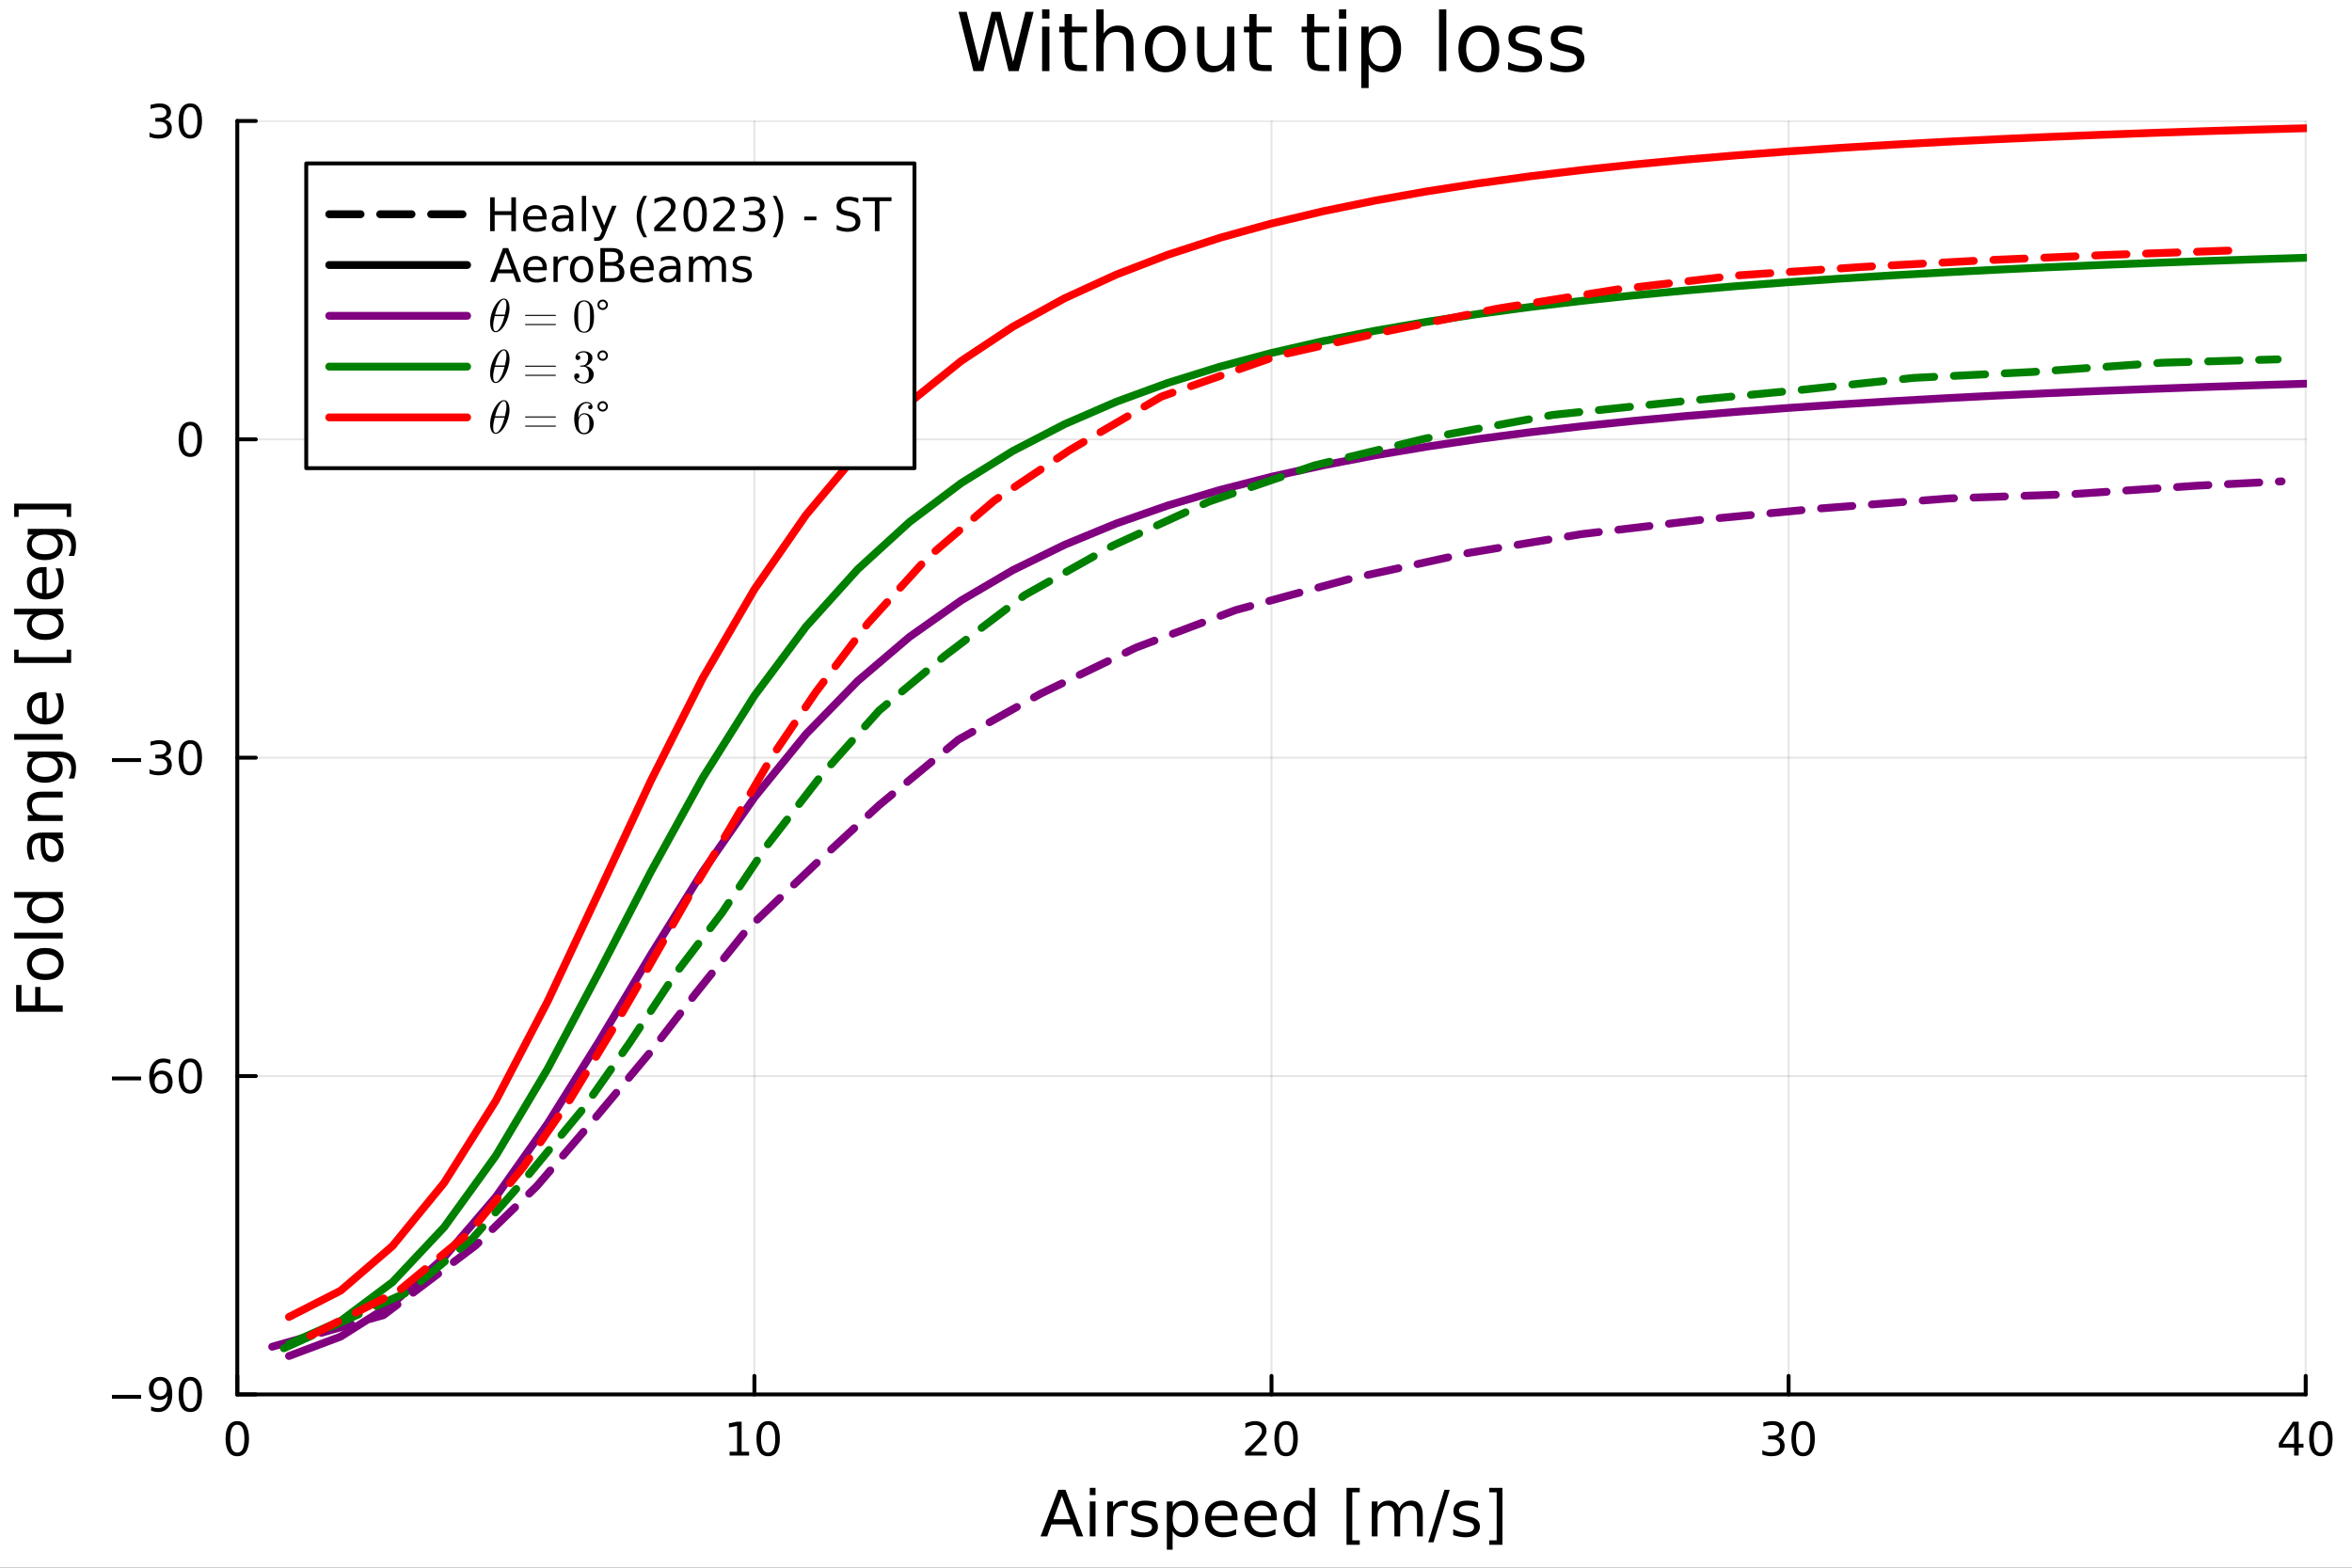 <?xml version="1.0" encoding="utf-8"?>
<svg xmlns="http://www.w3.org/2000/svg" xmlns:xlink="http://www.w3.org/1999/xlink" width="600" height="400" viewBox="0 0 2400 1600">
<rect x="0" y="0" width="2400" height="1600" fill="#333333" stroke="none"/>
<defs>
  <clipPath id="clip090">
    <rect x="0" y="0" width="2400" height="1600"/>
  </clipPath>
</defs>
<path clip-path="url(#clip090)" d="M0 1600 L2400 1600 L2400 0 L0 0  Z" fill="#ffffff" fill-rule="evenodd" fill-opacity="1"/>
<defs>
  <clipPath id="clip091">
    <rect x="480" y="0" width="1681" height="1600"/>
  </clipPath>
</defs>
<path clip-path="url(#clip090)" d="M242.135 1423.18 L2352.76 1423.18 L2352.76 123.472 L242.135 123.472  Z" fill="#ffffff" fill-rule="evenodd" fill-opacity="1"/>
<defs>
  <clipPath id="clip092">
    <rect x="242" y="123" width="2112" height="1301"/>
  </clipPath>
</defs>
<polyline clip-path="url(#clip092)" style="stroke:#000000; stroke-linecap:round; stroke-linejoin:round; stroke-width:2; stroke-opacity:0.1; fill:none" points="242.135,1423.18 242.135,123.472 "/>
<polyline clip-path="url(#clip092)" style="stroke:#000000; stroke-linecap:round; stroke-linejoin:round; stroke-width:2; stroke-opacity:0.1; fill:none" points="769.79,1423.18 769.79,123.472 "/>
<polyline clip-path="url(#clip092)" style="stroke:#000000; stroke-linecap:round; stroke-linejoin:round; stroke-width:2; stroke-opacity:0.1; fill:none" points="1297.45,1423.18 1297.45,123.472 "/>
<polyline clip-path="url(#clip092)" style="stroke:#000000; stroke-linecap:round; stroke-linejoin:round; stroke-width:2; stroke-opacity:0.1; fill:none" points="1825.1,1423.18 1825.1,123.472 "/>
<polyline clip-path="url(#clip092)" style="stroke:#000000; stroke-linecap:round; stroke-linejoin:round; stroke-width:2; stroke-opacity:0.1; fill:none" points="2352.76,1423.18 2352.76,123.472 "/>
<polyline clip-path="url(#clip092)" style="stroke:#000000; stroke-linecap:round; stroke-linejoin:round; stroke-width:2; stroke-opacity:0.1; fill:none" points="242.135,1423.18 2352.76,1423.18 "/>
<polyline clip-path="url(#clip092)" style="stroke:#000000; stroke-linecap:round; stroke-linejoin:round; stroke-width:2; stroke-opacity:0.1; fill:none" points="242.135,1098.25 2352.76,1098.25 "/>
<polyline clip-path="url(#clip092)" style="stroke:#000000; stroke-linecap:round; stroke-linejoin:round; stroke-width:2; stroke-opacity:0.1; fill:none" points="242.135,773.326 2352.76,773.326 "/>
<polyline clip-path="url(#clip092)" style="stroke:#000000; stroke-linecap:round; stroke-linejoin:round; stroke-width:2; stroke-opacity:0.1; fill:none" points="242.135,448.399 2352.76,448.399 "/>
<polyline clip-path="url(#clip092)" style="stroke:#000000; stroke-linecap:round; stroke-linejoin:round; stroke-width:2; stroke-opacity:0.1; fill:none" points="242.135,123.472 2352.76,123.472 "/>
<polyline clip-path="url(#clip090)" style="stroke:#000000; stroke-linecap:round; stroke-linejoin:round; stroke-width:4; stroke-opacity:1; fill:none" points="242.135,1423.18 2352.76,1423.18 "/>
<polyline clip-path="url(#clip090)" style="stroke:#000000; stroke-linecap:round; stroke-linejoin:round; stroke-width:4; stroke-opacity:1; fill:none" points="242.135,1423.18 242.135,1404.28 "/>
<polyline clip-path="url(#clip090)" style="stroke:#000000; stroke-linecap:round; stroke-linejoin:round; stroke-width:4; stroke-opacity:1; fill:none" points="769.79,1423.18 769.79,1404.28 "/>
<polyline clip-path="url(#clip090)" style="stroke:#000000; stroke-linecap:round; stroke-linejoin:round; stroke-width:4; stroke-opacity:1; fill:none" points="1297.45,1423.18 1297.45,1404.28 "/>
<polyline clip-path="url(#clip090)" style="stroke:#000000; stroke-linecap:round; stroke-linejoin:round; stroke-width:4; stroke-opacity:1; fill:none" points="1825.1,1423.18 1825.1,1404.28 "/>
<polyline clip-path="url(#clip090)" style="stroke:#000000; stroke-linecap:round; stroke-linejoin:round; stroke-width:4; stroke-opacity:1; fill:none" points="2352.76,1423.18 2352.76,1404.28 "/>
<path clip-path="url(#clip090)" d="M242.135 1454.1 Q238.524 1454.1 236.695 1457.66 Q234.889 1461.2 234.889 1468.33 Q234.889 1475.44 236.695 1479.01 Q238.524 1482.55 242.135 1482.55 Q245.769 1482.55 247.574 1479.01 Q249.403 1475.44 249.403 1468.33 Q249.403 1461.2 247.574 1457.66 Q245.769 1454.1 242.135 1454.1 M242.135 1450.39 Q247.945 1450.39 251 1455 Q254.079 1459.58 254.079 1468.33 Q254.079 1477.06 251 1481.67 Q247.945 1486.25 242.135 1486.25 Q236.325 1486.25 233.246 1481.67 Q230.19 1477.06 230.19 1468.33 Q230.19 1459.58 233.246 1455 Q236.325 1450.39 242.135 1450.39 Z" fill="#000000" fill-rule="nonzero" fill-opacity="1" /><path clip-path="url(#clip090)" d="M744.478 1481.64 L752.116 1481.64 L752.116 1455.28 L743.806 1456.95 L743.806 1452.69 L752.07 1451.02 L756.746 1451.02 L756.746 1481.64 L764.385 1481.64 L764.385 1485.58 L744.478 1485.58 L744.478 1481.64 Z" fill="#000000" fill-rule="nonzero" fill-opacity="1" /><path clip-path="url(#clip090)" d="M783.829 1454.1 Q780.218 1454.1 778.389 1457.66 Q776.584 1461.2 776.584 1468.33 Q776.584 1475.44 778.389 1479.01 Q780.218 1482.55 783.829 1482.55 Q787.463 1482.55 789.269 1479.01 Q791.098 1475.44 791.098 1468.33 Q791.098 1461.2 789.269 1457.66 Q787.463 1454.1 783.829 1454.1 M783.829 1450.39 Q789.639 1450.39 792.695 1455 Q795.774 1459.58 795.774 1468.33 Q795.774 1477.06 792.695 1481.67 Q789.639 1486.25 783.829 1486.25 Q778.019 1486.25 774.94 1481.67 Q771.885 1477.06 771.885 1468.33 Q771.885 1459.58 774.94 1455 Q778.019 1450.39 783.829 1450.39 Z" fill="#000000" fill-rule="nonzero" fill-opacity="1" /><path clip-path="url(#clip090)" d="M1276.22 1481.64 L1292.54 1481.64 L1292.54 1485.58 L1270.59 1485.58 L1270.59 1481.64 Q1273.26 1478.89 1277.84 1474.26 Q1282.45 1469.61 1283.63 1468.27 Q1285.87 1465.74 1286.75 1464.01 Q1287.65 1462.25 1287.65 1460.56 Q1287.65 1457.8 1285.71 1456.07 Q1283.79 1454.33 1280.69 1454.33 Q1278.49 1454.33 1276.03 1455.09 Q1273.6 1455.86 1270.83 1457.41 L1270.83 1452.69 Q1273.65 1451.55 1276.1 1450.97 Q1278.56 1450.39 1280.59 1450.39 Q1285.96 1450.39 1289.16 1453.08 Q1292.35 1455.77 1292.35 1460.26 Q1292.35 1462.39 1291.54 1464.31 Q1290.76 1466.2 1288.65 1468.8 Q1288.07 1469.47 1284.97 1472.69 Q1281.87 1475.88 1276.22 1481.64 Z" fill="#000000" fill-rule="nonzero" fill-opacity="1" /><path clip-path="url(#clip090)" d="M1312.35 1454.1 Q1308.74 1454.1 1306.91 1457.66 Q1305.11 1461.2 1305.11 1468.33 Q1305.11 1475.44 1306.91 1479.01 Q1308.74 1482.55 1312.35 1482.55 Q1315.99 1482.55 1317.79 1479.01 Q1319.62 1475.44 1319.62 1468.33 Q1319.62 1461.2 1317.79 1457.66 Q1315.99 1454.1 1312.35 1454.1 M1312.35 1450.39 Q1318.16 1450.39 1321.22 1455 Q1324.3 1459.58 1324.3 1468.33 Q1324.3 1477.06 1321.22 1481.67 Q1318.16 1486.25 1312.35 1486.25 Q1306.54 1486.25 1303.46 1481.67 Q1300.41 1477.06 1300.41 1468.33 Q1300.41 1459.58 1303.46 1455 Q1306.54 1450.39 1312.35 1450.39 Z" fill="#000000" fill-rule="nonzero" fill-opacity="1" /><path clip-path="url(#clip090)" d="M1813.94 1466.95 Q1817.3 1467.66 1819.17 1469.93 Q1821.07 1472.2 1821.07 1475.53 Q1821.07 1480.65 1817.55 1483.45 Q1814.04 1486.25 1807.55 1486.25 Q1805.38 1486.25 1803.06 1485.81 Q1800.77 1485.39 1798.32 1484.54 L1798.32 1480.02 Q1800.26 1481.16 1802.58 1481.74 Q1804.89 1482.32 1807.42 1482.32 Q1811.81 1482.32 1814.11 1480.58 Q1816.42 1478.84 1816.42 1475.53 Q1816.42 1472.48 1814.27 1470.77 Q1812.14 1469.03 1808.32 1469.03 L1804.29 1469.03 L1804.29 1465.19 L1808.5 1465.19 Q1811.95 1465.19 1813.78 1463.82 Q1815.61 1462.43 1815.61 1459.84 Q1815.61 1457.18 1813.71 1455.77 Q1811.84 1454.33 1808.32 1454.33 Q1806.4 1454.33 1804.2 1454.75 Q1802 1455.16 1799.36 1456.04 L1799.36 1451.88 Q1802.02 1451.14 1804.34 1450.77 Q1806.67 1450.39 1808.73 1450.39 Q1814.06 1450.39 1817.16 1452.83 Q1820.26 1455.23 1820.26 1459.35 Q1820.26 1462.22 1818.62 1464.21 Q1816.98 1466.18 1813.94 1466.95 Z" fill="#000000" fill-rule="nonzero" fill-opacity="1" /><path clip-path="url(#clip090)" d="M1839.94 1454.1 Q1836.33 1454.1 1834.5 1457.66 Q1832.69 1461.2 1832.69 1468.33 Q1832.69 1475.44 1834.5 1479.01 Q1836.33 1482.55 1839.94 1482.55 Q1843.57 1482.55 1845.38 1479.01 Q1847.21 1475.44 1847.21 1468.33 Q1847.21 1461.2 1845.38 1457.66 Q1843.57 1454.1 1839.94 1454.1 M1839.94 1450.39 Q1845.75 1450.39 1848.8 1455 Q1851.88 1459.58 1851.88 1468.33 Q1851.88 1477.06 1848.8 1481.67 Q1845.75 1486.25 1839.94 1486.25 Q1834.13 1486.25 1831.05 1481.67 Q1827.99 1477.06 1827.99 1468.33 Q1827.99 1459.58 1831.05 1455 Q1834.13 1450.39 1839.94 1450.39 Z" fill="#000000" fill-rule="nonzero" fill-opacity="1" /><path clip-path="url(#clip090)" d="M2340.93 1455.09 L2329.12 1473.54 L2340.93 1473.54 L2340.93 1455.09 M2339.7 1451.02 L2345.58 1451.02 L2345.58 1473.54 L2350.51 1473.54 L2350.51 1477.43 L2345.58 1477.43 L2345.58 1485.58 L2340.93 1485.58 L2340.93 1477.43 L2325.33 1477.43 L2325.33 1472.92 L2339.7 1451.02 Z" fill="#000000" fill-rule="nonzero" fill-opacity="1" /><path clip-path="url(#clip090)" d="M2368.24 1454.1 Q2364.63 1454.1 2362.8 1457.66 Q2361 1461.2 2361 1468.33 Q2361 1475.44 2362.8 1479.01 Q2364.63 1482.55 2368.24 1482.55 Q2371.88 1482.55 2373.68 1479.01 Q2375.51 1475.44 2375.51 1468.33 Q2375.51 1461.2 2373.68 1457.66 Q2371.88 1454.1 2368.24 1454.1 M2368.24 1450.39 Q2374.05 1450.39 2377.11 1455 Q2380.19 1459.58 2380.19 1468.33 Q2380.19 1477.06 2377.11 1481.67 Q2374.05 1486.25 2368.24 1486.25 Q2362.43 1486.25 2359.35 1481.67 Q2356.3 1477.06 2356.3 1468.33 Q2356.3 1459.58 2359.35 1455 Q2362.43 1450.39 2368.24 1450.39 Z" fill="#000000" fill-rule="nonzero" fill-opacity="1" /><path clip-path="url(#clip090)" d="M1083.56 1526.86 L1074.84 1550.51 L1092.31 1550.51 L1083.56 1526.86 M1079.93 1520.52 L1087.22 1520.52 L1105.33 1568.04 L1098.64 1568.04 L1094.32 1555.85 L1072.89 1555.85 L1068.57 1568.04 L1061.79 1568.04 L1079.93 1520.52 Z" fill="#000000" fill-rule="nonzero" fill-opacity="1" /><path clip-path="url(#clip090)" d="M1112.01 1532.4 L1117.87 1532.4 L1117.87 1568.04 L1112.01 1568.04 L1112.01 1532.4 M1112.01 1518.52 L1117.87 1518.52 L1117.87 1525.93 L1112.01 1525.93 L1112.01 1518.52 Z" fill="#000000" fill-rule="nonzero" fill-opacity="1" /><path clip-path="url(#clip090)" d="M1150.78 1537.87 Q1149.79 1537.3 1148.62 1537.04 Q1147.47 1536.76 1146.07 1536.76 Q1141.1 1536.76 1138.43 1540 Q1135.79 1543.22 1135.79 1549.27 L1135.79 1568.04 L1129.9 1568.04 L1129.9 1532.4 L1135.79 1532.4 L1135.79 1537.93 Q1137.63 1534.69 1140.59 1533.13 Q1143.55 1531.54 1147.79 1531.54 Q1148.39 1531.54 1149.12 1531.63 Q1149.86 1531.7 1150.75 1531.85 L1150.78 1537.87 Z" fill="#000000" fill-rule="nonzero" fill-opacity="1" /><path clip-path="url(#clip090)" d="M1179.65 1533.45 L1179.65 1538.98 Q1177.17 1537.71 1174.49 1537.07 Q1171.82 1536.44 1168.95 1536.44 Q1164.59 1536.44 1162.4 1537.77 Q1160.23 1539.11 1160.23 1541.79 Q1160.23 1543.82 1161.79 1545 Q1163.35 1546.15 1168.06 1547.2 L1170.07 1547.64 Q1176.31 1548.98 1178.92 1551.43 Q1181.56 1553.85 1181.56 1558.21 Q1181.56 1563.17 1177.61 1566.07 Q1173.7 1568.97 1166.82 1568.97 Q1163.96 1568.97 1160.84 1568.39 Q1157.75 1567.85 1154.31 1566.74 L1154.31 1560.69 Q1157.56 1562.38 1160.71 1563.24 Q1163.86 1564.07 1166.95 1564.07 Q1171.09 1564.07 1173.31 1562.66 Q1175.54 1561.23 1175.54 1558.65 Q1175.54 1556.27 1173.92 1554.99 Q1172.33 1553.72 1166.88 1552.54 L1164.85 1552.07 Q1159.4 1550.92 1156.99 1548.56 Q1154.57 1546.18 1154.57 1542.04 Q1154.57 1537.01 1158.13 1534.27 Q1161.7 1531.54 1168.25 1531.54 Q1171.5 1531.54 1174.36 1532.01 Q1177.23 1532.49 1179.65 1533.45 Z" fill="#000000" fill-rule="nonzero" fill-opacity="1" /><path clip-path="url(#clip090)" d="M1196.55 1562.7 L1196.55 1581.6 L1190.66 1581.6 L1190.66 1532.4 L1196.55 1532.4 L1196.55 1537.81 Q1198.39 1534.62 1201.2 1533.1 Q1204.03 1531.54 1207.94 1531.54 Q1214.44 1531.54 1218.48 1536.69 Q1222.55 1541.85 1222.55 1550.25 Q1222.55 1558.65 1218.48 1563.81 Q1214.44 1568.97 1207.94 1568.97 Q1204.03 1568.97 1201.2 1567.44 Q1198.39 1565.88 1196.55 1562.7 M1216.47 1550.25 Q1216.47 1543.79 1213.8 1540.13 Q1211.16 1536.44 1206.51 1536.44 Q1201.86 1536.44 1199.19 1540.13 Q1196.55 1543.79 1196.55 1550.25 Q1196.55 1556.71 1199.19 1560.4 Q1201.86 1564.07 1206.51 1564.07 Q1211.16 1564.07 1213.8 1560.4 Q1216.47 1556.71 1216.47 1550.25 Z" fill="#000000" fill-rule="nonzero" fill-opacity="1" /><path clip-path="url(#clip090)" d="M1262.75 1548.76 L1262.75 1551.62 L1235.83 1551.62 Q1236.21 1557.67 1239.45 1560.85 Q1242.73 1564 1248.56 1564 Q1251.93 1564 1255.08 1563.17 Q1258.26 1562.35 1261.38 1560.69 L1261.38 1566.23 Q1258.23 1567.57 1254.92 1568.27 Q1251.61 1568.97 1248.21 1568.97 Q1239.68 1568.97 1234.68 1564 Q1229.71 1559.04 1229.71 1550.57 Q1229.71 1541.82 1234.42 1536.69 Q1239.17 1531.54 1247.19 1531.54 Q1254.38 1531.54 1258.55 1536.18 Q1262.75 1540.8 1262.75 1548.76 M1256.9 1547.04 Q1256.83 1542.23 1254.19 1539.37 Q1251.58 1536.5 1247.25 1536.5 Q1242.35 1536.5 1239.39 1539.27 Q1236.46 1542.04 1236.02 1547.07 L1256.9 1547.04 Z" fill="#000000" fill-rule="nonzero" fill-opacity="1" /><path clip-path="url(#clip090)" d="M1302.86 1548.76 L1302.86 1551.62 L1275.93 1551.62 Q1276.31 1557.67 1279.56 1560.85 Q1282.84 1564 1288.66 1564 Q1292.03 1564 1295.19 1563.17 Q1298.37 1562.35 1301.49 1560.69 L1301.49 1566.23 Q1298.34 1567.57 1295.03 1568.27 Q1291.72 1568.97 1288.31 1568.97 Q1279.78 1568.97 1274.78 1564 Q1269.82 1559.04 1269.82 1550.57 Q1269.82 1541.82 1274.53 1536.69 Q1279.27 1531.54 1287.29 1531.54 Q1294.49 1531.54 1298.65 1536.18 Q1302.86 1540.8 1302.86 1548.76 M1297 1547.04 Q1296.94 1542.23 1294.29 1539.37 Q1291.68 1536.5 1287.36 1536.5 Q1282.45 1536.5 1279.49 1539.27 Q1276.57 1542.04 1276.12 1547.07 L1297 1547.04 Z" fill="#000000" fill-rule="nonzero" fill-opacity="1" /><path clip-path="url(#clip090)" d="M1335.93 1537.81 L1335.93 1518.52 L1341.78 1518.52 L1341.78 1568.04 L1335.93 1568.04 L1335.93 1562.7 Q1334.08 1565.88 1331.25 1567.44 Q1328.45 1568.97 1324.5 1568.97 Q1318.04 1568.97 1313.96 1563.81 Q1309.92 1558.65 1309.92 1550.25 Q1309.92 1541.85 1313.96 1536.69 Q1318.04 1531.54 1324.5 1531.54 Q1328.45 1531.54 1331.25 1533.1 Q1334.08 1534.62 1335.93 1537.81 M1315.97 1550.25 Q1315.97 1556.71 1318.61 1560.4 Q1321.28 1564.07 1325.93 1564.07 Q1330.58 1564.07 1333.25 1560.4 Q1335.93 1556.71 1335.93 1550.25 Q1335.93 1543.79 1333.25 1540.13 Q1330.58 1536.44 1325.93 1536.44 Q1321.28 1536.44 1318.61 1540.13 Q1315.97 1543.79 1315.97 1550.25 Z" fill="#000000" fill-rule="nonzero" fill-opacity="1" /><path clip-path="url(#clip090)" d="M1374.02 1518.52 L1387.52 1518.52 L1387.52 1523.07 L1379.88 1523.07 L1379.88 1572.09 L1387.52 1572.09 L1387.52 1576.64 L1374.02 1576.64 L1374.02 1518.52 Z" fill="#000000" fill-rule="nonzero" fill-opacity="1" /><path clip-path="url(#clip090)" d="M1427.75 1539.24 Q1429.95 1535.29 1433 1533.41 Q1436.06 1531.54 1440.2 1531.54 Q1445.77 1531.54 1448.79 1535.45 Q1451.81 1539.33 1451.81 1546.53 L1451.81 1568.04 L1445.93 1568.04 L1445.93 1546.72 Q1445.93 1541.59 1444.11 1539.11 Q1442.3 1536.63 1438.57 1536.63 Q1434.02 1536.63 1431.38 1539.65 Q1428.74 1542.68 1428.74 1547.9 L1428.74 1568.04 L1422.85 1568.04 L1422.85 1546.72 Q1422.85 1541.56 1421.04 1539.11 Q1419.22 1536.63 1415.43 1536.63 Q1410.95 1536.63 1408.3 1539.68 Q1405.66 1542.71 1405.66 1547.9 L1405.66 1568.04 L1399.77 1568.04 L1399.77 1532.4 L1405.66 1532.4 L1405.66 1537.93 Q1407.67 1534.66 1410.47 1533.1 Q1413.27 1531.54 1417.12 1531.54 Q1421 1531.54 1423.71 1533.51 Q1426.45 1535.48 1427.75 1539.24 Z" fill="#000000" fill-rule="nonzero" fill-opacity="1" /><path clip-path="url(#clip090)" d="M1473.9 1520.52 L1479.31 1520.52 L1462.76 1574.09 L1457.35 1574.09 L1473.9 1520.52 Z" fill="#000000" fill-rule="nonzero" fill-opacity="1" /><path clip-path="url(#clip090)" d="M1508.18 1533.45 L1508.18 1538.98 Q1505.7 1537.71 1503.03 1537.07 Q1500.35 1536.44 1497.49 1536.44 Q1493.13 1536.44 1490.93 1537.77 Q1488.77 1539.11 1488.77 1541.79 Q1488.77 1543.82 1490.33 1545 Q1491.89 1546.15 1496.6 1547.2 L1498.6 1547.64 Q1504.84 1548.98 1507.45 1551.43 Q1510.09 1553.85 1510.09 1558.21 Q1510.09 1563.17 1506.14 1566.07 Q1502.23 1568.97 1495.36 1568.97 Q1492.49 1568.97 1489.37 1568.39 Q1486.28 1567.85 1482.85 1566.74 L1482.85 1560.69 Q1486.09 1562.38 1489.24 1563.24 Q1492.4 1564.07 1495.48 1564.07 Q1499.62 1564.07 1501.85 1562.66 Q1504.08 1561.23 1504.08 1558.65 Q1504.08 1556.27 1502.45 1554.99 Q1500.86 1553.72 1495.42 1552.54 L1493.38 1552.07 Q1487.94 1550.92 1485.52 1548.56 Q1483.1 1546.18 1483.1 1542.04 Q1483.1 1537.01 1486.67 1534.27 Q1490.23 1531.54 1496.79 1531.54 Q1500.03 1531.54 1502.9 1532.01 Q1505.76 1532.49 1508.18 1533.45 Z" fill="#000000" fill-rule="nonzero" fill-opacity="1" /><path clip-path="url(#clip090)" d="M1533.1 1518.52 L1533.1 1576.64 L1519.61 1576.64 L1519.61 1572.09 L1527.22 1572.09 L1527.22 1523.07 L1519.61 1523.07 L1519.61 1518.52 L1533.1 1518.52 Z" fill="#000000" fill-rule="nonzero" fill-opacity="1" /><polyline clip-path="url(#clip090)" style="stroke:#000000; stroke-linecap:round; stroke-linejoin:round; stroke-width:4; stroke-opacity:1; fill:none" points="242.135,1423.18 242.135,123.472 "/>
<polyline clip-path="url(#clip090)" style="stroke:#000000; stroke-linecap:round; stroke-linejoin:round; stroke-width:4; stroke-opacity:1; fill:none" points="242.135,1423.18 261.032,1423.18 "/>
<polyline clip-path="url(#clip090)" style="stroke:#000000; stroke-linecap:round; stroke-linejoin:round; stroke-width:4; stroke-opacity:1; fill:none" points="242.135,1098.25 261.032,1098.25 "/>
<polyline clip-path="url(#clip090)" style="stroke:#000000; stroke-linecap:round; stroke-linejoin:round; stroke-width:4; stroke-opacity:1; fill:none" points="242.135,773.326 261.032,773.326 "/>
<polyline clip-path="url(#clip090)" style="stroke:#000000; stroke-linecap:round; stroke-linejoin:round; stroke-width:4; stroke-opacity:1; fill:none" points="242.135,448.399 261.032,448.399 "/>
<polyline clip-path="url(#clip090)" style="stroke:#000000; stroke-linecap:round; stroke-linejoin:round; stroke-width:4; stroke-opacity:1; fill:none" points="242.135,123.472 261.032,123.472 "/>
<path clip-path="url(#clip090)" d="M114.26 1423.63 L143.936 1423.63 L143.936 1427.57 L114.26 1427.57 L114.26 1423.63 Z" fill="#000000" fill-rule="nonzero" fill-opacity="1" /><path clip-path="url(#clip090)" d="M154.167 1439.74 L154.167 1435.48 Q155.927 1436.32 157.732 1436.76 Q159.538 1437.2 161.274 1437.2 Q165.903 1437.2 168.334 1434.09 Q170.788 1430.97 171.135 1424.63 Q169.792 1426.62 167.732 1427.68 Q165.672 1428.75 163.172 1428.75 Q157.987 1428.75 154.954 1425.62 Q151.945 1422.47 151.945 1417.03 Q151.945 1411.71 155.093 1408.49 Q158.241 1405.27 163.473 1405.27 Q169.468 1405.27 172.616 1409.88 Q175.788 1414.46 175.788 1423.21 Q175.788 1431.39 171.899 1436.27 Q168.033 1441.13 161.482 1441.13 Q159.723 1441.13 157.917 1440.78 Q156.112 1440.44 154.167 1439.74 M163.473 1425.09 Q166.621 1425.09 168.45 1422.94 Q170.302 1420.78 170.302 1417.03 Q170.302 1413.31 168.45 1411.15 Q166.621 1408.98 163.473 1408.98 Q160.325 1408.98 158.473 1411.15 Q156.644 1413.31 156.644 1417.03 Q156.644 1420.78 158.473 1422.94 Q160.325 1425.09 163.473 1425.09 Z" fill="#000000" fill-rule="nonzero" fill-opacity="1" /><path clip-path="url(#clip090)" d="M194.19 1408.98 Q190.579 1408.98 188.75 1412.54 Q186.945 1416.08 186.945 1423.21 Q186.945 1430.32 188.75 1433.89 Q190.579 1437.43 194.19 1437.43 Q197.825 1437.43 199.63 1433.89 Q201.459 1430.32 201.459 1423.21 Q201.459 1416.08 199.63 1412.54 Q197.825 1408.98 194.19 1408.98 M194.19 1405.27 Q200 1405.27 203.056 1409.88 Q206.135 1414.46 206.135 1423.21 Q206.135 1431.94 203.056 1436.55 Q200 1441.13 194.19 1441.13 Q188.38 1441.13 185.301 1436.55 Q182.246 1431.94 182.246 1423.21 Q182.246 1414.46 185.301 1409.88 Q188.38 1405.27 194.19 1405.27 Z" fill="#000000" fill-rule="nonzero" fill-opacity="1" /><path clip-path="url(#clip090)" d="M114.26 1098.7 L143.936 1098.7 L143.936 1102.64 L114.26 1102.64 L114.26 1098.7 Z" fill="#000000" fill-rule="nonzero" fill-opacity="1" /><path clip-path="url(#clip090)" d="M164.607 1096.39 Q161.459 1096.39 159.607 1098.54 Q157.778 1100.7 157.778 1104.45 Q157.778 1108.17 159.607 1110.35 Q161.459 1112.5 164.607 1112.5 Q167.755 1112.5 169.584 1110.35 Q171.436 1108.17 171.436 1104.45 Q171.436 1100.7 169.584 1098.54 Q167.755 1096.39 164.607 1096.39 M173.889 1081.74 L173.889 1086 Q172.13 1085.16 170.325 1084.72 Q168.542 1084.28 166.783 1084.28 Q162.153 1084.28 159.7 1087.41 Q157.269 1090.53 156.922 1096.85 Q158.288 1094.84 160.348 1093.77 Q162.408 1092.69 164.885 1092.69 Q170.093 1092.69 173.102 1095.86 Q176.135 1099.01 176.135 1104.45 Q176.135 1109.77 172.987 1112.99 Q169.839 1116.2 164.607 1116.2 Q158.612 1116.2 155.44 1111.62 Q152.269 1107.01 152.269 1098.29 Q152.269 1090.09 156.158 1085.23 Q160.047 1080.35 166.598 1080.35 Q168.357 1080.35 170.139 1080.7 Q171.945 1081.04 173.889 1081.74 Z" fill="#000000" fill-rule="nonzero" fill-opacity="1" /><path clip-path="url(#clip090)" d="M194.19 1084.05 Q190.579 1084.05 188.75 1087.62 Q186.945 1091.16 186.945 1098.29 Q186.945 1105.39 188.75 1108.96 Q190.579 1112.5 194.19 1112.5 Q197.825 1112.5 199.63 1108.96 Q201.459 1105.39 201.459 1098.29 Q201.459 1091.16 199.63 1087.62 Q197.825 1084.05 194.19 1084.05 M194.19 1080.35 Q200 1080.35 203.056 1084.95 Q206.135 1089.54 206.135 1098.29 Q206.135 1107.01 203.056 1111.62 Q200 1116.2 194.19 1116.2 Q188.38 1116.2 185.301 1111.62 Q182.246 1107.01 182.246 1098.29 Q182.246 1089.54 185.301 1084.95 Q188.38 1080.35 194.19 1080.35 Z" fill="#000000" fill-rule="nonzero" fill-opacity="1" /><path clip-path="url(#clip090)" d="M114.26 773.777 L143.936 773.777 L143.936 777.713 L114.26 777.713 L114.26 773.777 Z" fill="#000000" fill-rule="nonzero" fill-opacity="1" /><path clip-path="url(#clip090)" d="M168.195 771.972 Q171.552 772.689 173.427 774.958 Q175.325 777.226 175.325 780.56 Q175.325 785.675 171.806 788.476 Q168.288 791.277 161.806 791.277 Q159.63 791.277 157.315 790.837 Q155.024 790.421 152.57 789.564 L152.57 785.05 Q154.515 786.185 156.829 786.763 Q159.144 787.342 161.667 787.342 Q166.065 787.342 168.357 785.606 Q170.672 783.87 170.672 780.56 Q170.672 777.504 168.519 775.791 Q166.39 774.055 162.57 774.055 L158.542 774.055 L158.542 770.213 L162.755 770.213 Q166.204 770.213 168.033 768.847 Q169.862 767.458 169.862 764.865 Q169.862 762.203 167.964 760.791 Q166.089 759.356 162.57 759.356 Q160.649 759.356 158.45 759.773 Q156.251 760.189 153.612 761.069 L153.612 756.902 Q156.274 756.162 158.589 755.791 Q160.927 755.421 162.987 755.421 Q168.311 755.421 171.413 757.852 Q174.514 760.259 174.514 764.379 Q174.514 767.25 172.871 769.24 Q171.227 771.208 168.195 771.972 Z" fill="#000000" fill-rule="nonzero" fill-opacity="1" /><path clip-path="url(#clip090)" d="M194.19 759.125 Q190.579 759.125 188.75 762.689 Q186.945 766.231 186.945 773.361 Q186.945 780.467 188.75 784.032 Q190.579 787.574 194.19 787.574 Q197.825 787.574 199.63 784.032 Q201.459 780.467 201.459 773.361 Q201.459 766.231 199.63 762.689 Q197.825 759.125 194.19 759.125 M194.19 755.421 Q200 755.421 203.056 760.027 Q206.135 764.611 206.135 773.361 Q206.135 782.088 203.056 786.694 Q200 791.277 194.19 791.277 Q188.38 791.277 185.301 786.694 Q182.246 782.088 182.246 773.361 Q182.246 764.611 185.301 760.027 Q188.38 755.421 194.19 755.421 Z" fill="#000000" fill-rule="nonzero" fill-opacity="1" /><path clip-path="url(#clip090)" d="M194.19 434.198 Q190.579 434.198 188.75 437.763 Q186.945 441.304 186.945 448.434 Q186.945 455.54 188.75 459.105 Q190.579 462.647 194.19 462.647 Q197.825 462.647 199.63 459.105 Q201.459 455.54 201.459 448.434 Q201.459 441.304 199.63 437.763 Q197.825 434.198 194.19 434.198 M194.19 430.494 Q200 430.494 203.056 435.101 Q206.135 439.684 206.135 448.434 Q206.135 457.161 203.056 461.767 Q200 466.35 194.19 466.35 Q188.38 466.35 185.301 461.767 Q182.246 457.161 182.246 448.434 Q182.246 439.684 185.301 435.101 Q188.38 430.494 194.19 430.494 Z" fill="#000000" fill-rule="nonzero" fill-opacity="1" /><path clip-path="url(#clip090)" d="M168.195 122.118 Q171.552 122.836 173.427 125.104 Q175.325 127.373 175.325 130.706 Q175.325 135.822 171.806 138.623 Q168.288 141.423 161.806 141.423 Q159.63 141.423 157.315 140.984 Q155.024 140.567 152.57 139.71 L152.57 135.197 Q154.515 136.331 156.829 136.91 Q159.144 137.488 161.667 137.488 Q166.065 137.488 168.357 135.752 Q170.672 134.016 170.672 130.706 Q170.672 127.65 168.519 125.937 Q166.39 124.201 162.57 124.201 L158.542 124.201 L158.542 120.359 L162.755 120.359 Q166.204 120.359 168.033 118.993 Q169.862 117.604 169.862 115.012 Q169.862 112.35 167.964 110.937 Q166.089 109.502 162.57 109.502 Q160.649 109.502 158.45 109.919 Q156.251 110.336 153.612 111.215 L153.612 107.049 Q156.274 106.308 158.589 105.937 Q160.927 105.567 162.987 105.567 Q168.311 105.567 171.413 107.998 Q174.514 110.405 174.514 114.525 Q174.514 117.396 172.871 119.386 Q171.227 121.354 168.195 122.118 Z" fill="#000000" fill-rule="nonzero" fill-opacity="1" /><path clip-path="url(#clip090)" d="M194.19 109.271 Q190.579 109.271 188.75 112.836 Q186.945 116.377 186.945 123.507 Q186.945 130.613 188.75 134.178 Q190.579 137.72 194.19 137.72 Q197.825 137.72 199.63 134.178 Q201.459 130.613 201.459 123.507 Q201.459 116.377 199.63 112.836 Q197.825 109.271 194.19 109.271 M194.19 105.567 Q200 105.567 203.056 110.174 Q206.135 114.757 206.135 123.507 Q206.135 132.234 203.056 136.84 Q200 141.423 194.19 141.423 Q188.38 141.423 185.301 136.84 Q182.246 132.234 182.246 123.507 Q182.246 114.757 185.301 110.174 Q188.38 105.567 194.19 105.567 Z" fill="#000000" fill-rule="nonzero" fill-opacity="1" /><path clip-path="url(#clip090)" d="M16.484 1032.6 L16.484 1005.29 L21.895 1005.29 L21.895 1026.17 L35.9 1026.17 L35.9 1007.33 L41.31 1007.33 L41.31 1026.17 L64.004 1026.17 L64.004 1032.6 L16.484 1032.6 Z" fill="#000000" fill-rule="nonzero" fill-opacity="1" /><path clip-path="url(#clip090)" d="M32.462 983.872 Q32.462 988.582 36.154 991.32 Q39.815 994.057 46.212 994.057 Q52.609 994.057 56.302 991.351 Q59.962 988.614 59.962 983.872 Q59.962 979.193 56.27 976.456 Q52.578 973.718 46.212 973.718 Q39.878 973.718 36.186 976.456 Q32.462 979.193 32.462 983.872 M27.497 983.872 Q27.497 976.233 32.462 971.872 Q37.427 967.512 46.212 967.512 Q54.965 967.512 59.962 971.872 Q64.927 976.233 64.927 983.872 Q64.927 991.542 59.962 995.903 Q54.965 1000.23 46.212 1000.23 Q37.427 1000.23 32.462 995.903 Q27.497 991.542 27.497 983.872 Z" fill="#000000" fill-rule="nonzero" fill-opacity="1" /><path clip-path="url(#clip090)" d="M14.479 957.804 L14.479 951.948 L64.004 951.948 L64.004 957.804 L14.479 957.804 Z" fill="#000000" fill-rule="nonzero" fill-opacity="1" /><path clip-path="url(#clip090)" d="M33.767 916.236 L14.479 916.236 L14.479 910.38 L64.004 910.38 L64.004 916.236 L58.657 916.236 Q61.84 918.082 63.399 920.915 Q64.927 923.716 64.927 927.663 Q64.927 934.124 59.771 938.198 Q54.615 942.24 46.212 942.24 Q37.809 942.24 32.653 938.198 Q27.497 934.124 27.497 927.663 Q27.497 923.716 29.056 920.915 Q30.584 918.082 33.767 916.236 M46.212 936.193 Q52.673 936.193 56.365 933.551 Q60.026 930.877 60.026 926.23 Q60.026 921.583 56.365 918.91 Q52.673 916.236 46.212 916.236 Q39.751 916.236 36.09 918.91 Q32.398 921.583 32.398 926.23 Q32.398 930.877 36.09 933.551 Q39.751 936.193 46.212 936.193 Z" fill="#000000" fill-rule="nonzero" fill-opacity="1" /><path clip-path="url(#clip090)" d="M46.085 861.396 Q46.085 868.493 47.708 871.231 Q49.331 873.968 53.246 873.968 Q56.365 873.968 58.211 871.931 Q60.026 869.862 60.026 866.329 Q60.026 861.459 56.588 858.531 Q53.119 855.571 47.39 855.571 L46.085 855.571 L46.085 861.396 M43.666 849.714 L64.004 849.714 L64.004 855.571 L58.593 855.571 Q61.84 857.576 63.399 860.568 Q64.927 863.56 64.927 867.889 Q64.927 873.363 61.872 876.61 Q58.784 879.824 53.628 879.824 Q47.612 879.824 44.557 875.814 Q41.501 871.772 41.501 863.783 L41.501 855.571 L40.928 855.571 Q36.886 855.571 34.69 858.245 Q32.462 860.886 32.462 865.692 Q32.462 868.748 33.194 871.644 Q33.926 874.541 35.39 877.214 L29.98 877.214 Q28.738 874 28.133 870.976 Q27.497 867.952 27.497 865.088 Q27.497 857.353 31.507 853.534 Q35.518 849.714 43.666 849.714 Z" fill="#000000" fill-rule="nonzero" fill-opacity="1" /><path clip-path="url(#clip090)" d="M42.488 808.019 L64.004 808.019 L64.004 813.876 L42.679 813.876 Q37.618 813.876 35.104 815.849 Q32.589 817.822 32.589 821.769 Q32.589 826.511 35.613 829.249 Q38.637 831.986 43.857 831.986 L64.004 831.986 L64.004 837.874 L28.356 837.874 L28.356 831.986 L33.894 831.986 Q30.68 829.885 29.088 827.053 Q27.497 824.188 27.497 820.464 Q27.497 814.321 31.316 811.17 Q35.104 808.019 42.488 808.019 Z" fill="#000000" fill-rule="nonzero" fill-opacity="1" /><path clip-path="url(#clip090)" d="M45.766 772.88 Q39.401 772.88 35.9 775.522 Q32.398 778.132 32.398 782.875 Q32.398 787.585 35.9 790.227 Q39.401 792.837 45.766 792.837 Q52.1 792.837 55.601 790.227 Q59.103 787.585 59.103 782.875 Q59.103 778.132 55.601 775.522 Q52.1 772.88 45.766 772.88 M59.58 767.024 Q68.683 767.024 73.107 771.066 Q77.563 775.108 77.563 783.447 Q77.563 786.535 77.086 789.272 Q76.64 792.009 75.685 794.587 L69.988 794.587 Q71.388 792.009 72.057 789.495 Q72.725 786.98 72.725 784.37 Q72.725 778.61 69.701 775.745 Q66.71 772.88 60.63 772.88 L57.734 772.88 Q60.885 774.695 62.445 777.527 Q64.004 780.36 64.004 784.307 Q64.004 790.864 59.007 794.874 Q54.01 798.884 45.766 798.884 Q37.491 798.884 32.494 794.874 Q27.497 790.864 27.497 784.307 Q27.497 780.36 29.056 777.527 Q30.616 774.695 33.767 772.88 L28.356 772.88 L28.356 767.024 L59.58 767.024 Z" fill="#000000" fill-rule="nonzero" fill-opacity="1" /><path clip-path="url(#clip090)" d="M14.479 754.961 L14.479 749.104 L64.004 749.104 L64.004 754.961 L14.479 754.961 Z" fill="#000000" fill-rule="nonzero" fill-opacity="1" /><path clip-path="url(#clip090)" d="M44.716 706.359 L47.581 706.359 L47.581 733.286 Q53.628 732.904 56.811 729.657 Q59.962 726.379 59.962 720.554 Q59.962 717.18 59.134 714.029 Q58.307 710.847 56.652 707.727 L62.19 707.727 Q63.527 710.878 64.227 714.189 Q64.927 717.499 64.927 720.904 Q64.927 729.434 59.962 734.432 Q54.997 739.397 46.53 739.397 Q37.777 739.397 32.653 734.686 Q27.497 729.944 27.497 721.923 Q27.497 714.73 32.144 710.56 Q36.759 706.359 44.716 706.359 M42.997 712.215 Q38.191 712.279 35.327 714.921 Q32.462 717.531 32.462 721.859 Q32.462 726.761 35.231 729.721 Q38 732.649 43.029 733.095 L42.997 712.215 Z" fill="#000000" fill-rule="nonzero" fill-opacity="1" /><path clip-path="url(#clip090)" d="M14.479 676.567 L14.479 663.072 L19.03 663.072 L19.03 670.711 L68.046 670.711 L68.046 663.072 L72.598 663.072 L72.598 676.567 L14.479 676.567 Z" fill="#000000" fill-rule="nonzero" fill-opacity="1" /><path clip-path="url(#clip090)" d="M33.767 627.138 L14.479 627.138 L14.479 621.281 L64.004 621.281 L64.004 627.138 L58.657 627.138 Q61.84 628.984 63.399 631.816 Q64.927 634.617 64.927 638.564 Q64.927 645.025 59.771 649.099 Q54.615 653.141 46.212 653.141 Q37.809 653.141 32.653 649.099 Q27.497 645.025 27.497 638.564 Q27.497 634.617 29.056 631.816 Q30.584 628.984 33.767 627.138 M46.212 647.094 Q52.673 647.094 56.365 644.452 Q60.026 641.779 60.026 637.132 Q60.026 632.485 56.365 629.811 Q52.673 627.138 46.212 627.138 Q39.751 627.138 36.09 629.811 Q32.398 632.485 32.398 637.132 Q32.398 641.779 36.09 644.452 Q39.751 647.094 46.212 647.094 Z" fill="#000000" fill-rule="nonzero" fill-opacity="1" /><path clip-path="url(#clip090)" d="M44.716 578.726 L47.581 578.726 L47.581 605.653 Q53.628 605.271 56.811 602.025 Q59.962 598.746 59.962 592.922 Q59.962 589.548 59.134 586.397 Q58.307 583.214 56.652 580.095 L62.19 580.095 Q63.527 583.246 64.227 586.556 Q64.927 589.866 64.927 593.272 Q64.927 601.802 59.962 606.799 Q54.997 611.764 46.53 611.764 Q37.777 611.764 32.653 607.054 Q27.497 602.311 27.497 594.29 Q27.497 587.097 32.144 582.928 Q36.759 578.726 44.716 578.726 M42.997 584.583 Q38.191 584.646 35.327 587.288 Q32.462 589.898 32.462 594.227 Q32.462 599.128 35.231 602.088 Q38 605.017 43.029 605.462 L42.997 584.583 Z" fill="#000000" fill-rule="nonzero" fill-opacity="1" /><path clip-path="url(#clip090)" d="M45.766 545.656 Q39.401 545.656 35.9 548.298 Q32.398 550.908 32.398 555.651 Q32.398 560.361 35.9 563.003 Q39.401 565.613 45.766 565.613 Q52.1 565.613 55.601 563.003 Q59.103 560.361 59.103 555.651 Q59.103 550.908 55.601 548.298 Q52.1 545.656 45.766 545.656 M59.58 539.8 Q68.683 539.8 73.107 543.842 Q77.563 547.884 77.563 556.224 Q77.563 559.311 77.086 562.048 Q76.64 564.785 75.685 567.364 L69.988 567.364 Q71.388 564.785 72.057 562.271 Q72.725 559.757 72.725 557.147 Q72.725 551.386 69.701 548.521 Q66.71 545.656 60.63 545.656 L57.734 545.656 Q60.885 547.471 62.445 550.303 Q64.004 553.136 64.004 557.083 Q64.004 563.64 59.007 567.65 Q54.01 571.66 45.766 571.66 Q37.491 571.66 32.494 567.65 Q27.497 563.64 27.497 557.083 Q27.497 553.136 29.056 550.303 Q30.616 547.471 33.767 545.656 L28.356 545.656 L28.356 539.8 L59.58 539.8 Z" fill="#000000" fill-rule="nonzero" fill-opacity="1" /><path clip-path="url(#clip090)" d="M14.479 514.051 L72.598 514.051 L72.598 527.546 L68.046 527.546 L68.046 519.939 L19.03 519.939 L19.03 527.546 L14.479 527.546 L14.479 514.051 Z" fill="#000000" fill-rule="nonzero" fill-opacity="1" /><path clip-path="url(#clip090)" d="M978.113 12.096 L986.376 12.096 L999.096 63.218 L1011.78 12.096 L1020.97 12.096 L1033.69 63.218 L1046.37 12.096 L1054.67 12.096 L1039.48 72.576 L1029.19 72.576 L1016.43 20.076 L1003.55 72.576 L993.263 72.576 L978.113 12.096 Z" fill="#000000" fill-rule="nonzero" fill-opacity="1" /><path clip-path="url(#clip090)" d="M1063.38 27.206 L1070.84 27.206 L1070.84 72.576 L1063.38 72.576 L1063.38 27.206 M1063.38 9.544 L1070.84 9.544 L1070.84 18.983 L1063.38 18.983 L1063.38 9.544 Z" fill="#000000" fill-rule="nonzero" fill-opacity="1" /><path clip-path="url(#clip090)" d="M1093.81 14.324 L1093.81 27.206 L1109.16 27.206 L1109.16 32.999 L1093.81 32.999 L1093.81 57.628 Q1093.81 63.178 1095.31 64.758 Q1096.84 66.338 1101.5 66.338 L1109.16 66.338 L1109.16 72.576 L1101.5 72.576 Q1092.87 72.576 1089.59 69.376 Q1086.31 66.135 1086.31 57.628 L1086.31 32.999 L1080.84 32.999 L1080.84 27.206 L1086.31 27.206 L1086.31 14.324 L1093.81 14.324 Z" fill="#000000" fill-rule="nonzero" fill-opacity="1" /><path clip-path="url(#clip090)" d="M1156.68 45.192 L1156.68 72.576 L1149.22 72.576 L1149.22 45.435 Q1149.22 38.994 1146.71 35.794 Q1144.2 32.594 1139.18 32.594 Q1133.14 32.594 1129.66 36.442 Q1126.17 40.29 1126.17 46.934 L1126.17 72.576 L1118.68 72.576 L1118.68 9.544 L1126.17 9.544 L1126.17 34.254 Q1128.85 30.163 1132.45 28.138 Q1136.1 26.112 1140.84 26.112 Q1148.66 26.112 1152.67 30.973 Q1156.68 35.794 1156.68 45.192 Z" fill="#000000" fill-rule="nonzero" fill-opacity="1" /><path clip-path="url(#clip090)" d="M1189.12 32.431 Q1183.13 32.431 1179.64 37.131 Q1176.16 41.789 1176.16 49.931 Q1176.16 58.074 1179.6 62.773 Q1183.09 67.431 1189.12 67.431 Q1195.08 67.431 1198.56 62.732 Q1202.05 58.033 1202.05 49.931 Q1202.05 41.87 1198.56 37.171 Q1195.08 32.431 1189.12 32.431 M1189.12 26.112 Q1198.85 26.112 1204.4 32.431 Q1209.95 38.751 1209.95 49.931 Q1209.95 61.071 1204.4 67.431 Q1198.85 73.751 1189.12 73.751 Q1179.36 73.751 1173.81 67.431 Q1168.3 61.071 1168.3 49.931 Q1168.3 38.751 1173.81 32.431 Q1179.36 26.112 1189.12 26.112 Z" fill="#000000" fill-rule="nonzero" fill-opacity="1" /><path clip-path="url(#clip090)" d="M1221.53 54.671 L1221.53 27.206 L1228.99 27.206 L1228.99 54.387 Q1228.99 60.828 1231.5 64.069 Q1234.01 67.269 1239.03 67.269 Q1245.07 67.269 1248.55 63.421 Q1252.08 59.573 1252.08 52.929 L1252.08 27.206 L1259.53 27.206 L1259.53 72.576 L1252.08 72.576 L1252.08 65.608 Q1249.36 69.74 1245.76 71.766 Q1242.19 73.751 1237.45 73.751 Q1229.63 73.751 1225.58 68.89 Q1221.53 64.029 1221.53 54.671 M1240.29 26.112 L1240.29 26.112 Z" fill="#000000" fill-rule="nonzero" fill-opacity="1" /><path clip-path="url(#clip090)" d="M1282.25 14.324 L1282.25 27.206 L1297.61 27.206 L1297.61 32.999 L1282.25 32.999 L1282.25 57.628 Q1282.25 63.178 1283.75 64.758 Q1285.29 66.338 1289.95 66.338 L1297.61 66.338 L1297.61 72.576 L1289.95 72.576 Q1281.32 72.576 1278.04 69.376 Q1274.76 66.135 1274.76 57.628 L1274.76 32.999 L1269.29 32.999 L1269.29 27.206 L1274.76 27.206 L1274.76 14.324 L1282.25 14.324 Z" fill="#000000" fill-rule="nonzero" fill-opacity="1" /><path clip-path="url(#clip090)" d="M1341.15 14.324 L1341.15 27.206 L1356.51 27.206 L1356.51 32.999 L1341.15 32.999 L1341.15 57.628 Q1341.15 63.178 1342.65 64.758 Q1344.19 66.338 1348.85 66.338 L1356.51 66.338 L1356.51 72.576 L1348.85 72.576 Q1340.22 72.576 1336.94 69.376 Q1333.66 66.135 1333.66 57.628 L1333.66 32.999 L1328.19 32.999 L1328.19 27.206 L1333.66 27.206 L1333.66 14.324 L1341.15 14.324 Z" fill="#000000" fill-rule="nonzero" fill-opacity="1" /><path clip-path="url(#clip090)" d="M1366.31 27.206 L1373.76 27.206 L1373.76 72.576 L1366.31 72.576 L1366.31 27.206 M1366.31 9.544 L1373.76 9.544 L1373.76 18.983 L1366.31 18.983 L1366.31 9.544 Z" fill="#000000" fill-rule="nonzero" fill-opacity="1" /><path clip-path="url(#clip090)" d="M1396.57 65.77 L1396.57 89.833 L1389.08 89.833 L1389.08 27.206 L1396.57 27.206 L1396.57 34.092 Q1398.92 30.041 1402.49 28.097 Q1406.09 26.112 1411.07 26.112 Q1419.34 26.112 1424.48 32.675 Q1429.67 39.237 1429.67 49.931 Q1429.67 60.626 1424.48 67.188 Q1419.34 73.751 1411.07 73.751 Q1406.09 73.751 1402.49 71.806 Q1398.92 69.821 1396.57 65.77 M1421.93 49.931 Q1421.93 41.708 1418.53 37.05 Q1415.16 32.35 1409.25 32.35 Q1403.34 32.35 1399.93 37.05 Q1396.57 41.708 1396.57 49.931 Q1396.57 58.155 1399.93 62.854 Q1403.34 67.512 1409.25 67.512 Q1415.16 67.512 1418.53 62.854 Q1421.93 58.155 1421.93 49.931 Z" fill="#000000" fill-rule="nonzero" fill-opacity="1" /><path clip-path="url(#clip090)" d="M1468.39 9.544 L1475.85 9.544 L1475.85 72.576 L1468.39 72.576 L1468.39 9.544 Z" fill="#000000" fill-rule="nonzero" fill-opacity="1" /><path clip-path="url(#clip090)" d="M1509.02 32.431 Q1503.03 32.431 1499.54 37.131 Q1496.06 41.789 1496.06 49.931 Q1496.06 58.074 1499.5 62.773 Q1502.99 67.431 1509.02 67.431 Q1514.98 67.431 1518.46 62.732 Q1521.95 58.033 1521.95 49.931 Q1521.95 41.87 1518.46 37.171 Q1514.98 32.431 1509.02 32.431 M1509.02 26.112 Q1518.75 26.112 1524.3 32.431 Q1529.85 38.751 1529.85 49.931 Q1529.85 61.071 1524.3 67.431 Q1518.75 73.751 1509.02 73.751 Q1499.26 73.751 1493.71 67.431 Q1488.2 61.071 1488.2 49.931 Q1488.2 38.751 1493.71 32.431 Q1499.26 26.112 1509.02 26.112 Z" fill="#000000" fill-rule="nonzero" fill-opacity="1" /><path clip-path="url(#clip090)" d="M1571.12 28.543 L1571.12 35.591 Q1567.96 33.971 1564.56 33.161 Q1561.16 32.35 1557.51 32.35 Q1551.96 32.35 1549.17 34.052 Q1546.41 35.753 1546.41 39.156 Q1546.41 41.749 1548.4 43.248 Q1550.38 44.706 1556.38 46.043 L1558.93 46.61 Q1566.87 48.311 1570.19 51.43 Q1573.55 54.509 1573.55 60.059 Q1573.55 66.378 1568.53 70.064 Q1563.55 73.751 1554.8 73.751 Q1551.15 73.751 1547.18 73.022 Q1543.25 72.333 1538.88 70.915 L1538.88 63.218 Q1543.01 65.365 1547.02 66.459 Q1551.03 67.512 1554.96 67.512 Q1560.23 67.512 1563.06 65.73 Q1565.9 63.907 1565.9 60.626 Q1565.9 57.588 1563.83 55.967 Q1561.81 54.347 1554.88 52.848 L1552.29 52.24 Q1545.36 50.782 1542.28 47.785 Q1539.2 44.746 1539.2 39.48 Q1539.2 33.08 1543.74 29.596 Q1548.28 26.112 1556.62 26.112 Q1560.75 26.112 1564.4 26.72 Q1568.05 27.327 1571.12 28.543 Z" fill="#000000" fill-rule="nonzero" fill-opacity="1" /><path clip-path="url(#clip090)" d="M1614.35 28.543 L1614.35 35.591 Q1611.19 33.971 1607.79 33.161 Q1604.38 32.35 1600.74 32.35 Q1595.19 32.35 1592.39 34.052 Q1589.64 35.753 1589.64 39.156 Q1589.64 41.749 1591.62 43.248 Q1593.61 44.706 1599.6 46.043 L1602.15 46.61 Q1610.09 48.311 1613.42 51.43 Q1616.78 54.509 1616.78 60.059 Q1616.78 66.378 1611.75 70.064 Q1606.77 73.751 1598.02 73.751 Q1594.38 73.751 1590.41 73.022 Q1586.48 72.333 1582.1 70.915 L1582.1 63.218 Q1586.23 65.365 1590.24 66.459 Q1594.26 67.512 1598.18 67.512 Q1603.45 67.512 1606.29 65.73 Q1609.12 63.907 1609.12 60.626 Q1609.12 57.588 1607.06 55.967 Q1605.03 54.347 1598.1 52.848 L1595.51 52.24 Q1588.58 50.782 1585.51 47.785 Q1582.43 44.746 1582.43 39.48 Q1582.43 33.08 1586.96 29.596 Q1591.5 26.112 1599.85 26.112 Q1603.98 26.112 1607.62 26.72 Q1611.27 27.327 1614.35 28.543 Z" fill="#000000" fill-rule="nonzero" fill-opacity="1" /><polyline clip-path="url(#clip092)" style="stroke:#800080; stroke-linecap:round; stroke-linejoin:round; stroke-width:8; stroke-opacity:1; fill:none" stroke-dasharray="32, 20" points="277.74,1374.49 391.24,1342.29 485.584,1270.94 547.499,1210.91 603.521,1145.64 662.491,1075.15 709.664,1014.24 762.741,948.093 832.001,881.96 896.902,821.913 977.95,754.913 1062.01,707.929 1159.25,660.934 1260.98,622.647 1378.92,590.457 1498.32,564.355 1613.25,545.215 1737.09,530.428 1855.02,519.12 1989.15,508.684 2114.41,504.34 2242.63,495.643 2328.17,491.296 "/>
<polyline clip-path="url(#clip092)" style="stroke:#800080; stroke-linecap:round; stroke-linejoin:round; stroke-width:8; stroke-opacity:1; fill:none" points="294.9,1383.95 347.666,1364.12 400.431,1330.68 453.197,1283.2 505.962,1221.6 558.728,1146.92 611.493,1062.43 664.259,974.254 717.024,889.644 769.79,813.911 822.556,749.104 875.321,694.912 928.087,649.99 980.852,612.781 1033.62,581.852 1086.38,555.997 1139.15,534.242 1191.91,515.808 1244.68,500.082 1297.45,486.574 1350.21,474.899 1402.98,464.746 1455.74,455.866 1508.51,448.059 1561.27,441.16 1614.04,435.036 1666.8,429.575 1719.57,424.686 1772.34,420.293 1825.1,416.33 1877.87,412.744 1930.63,409.489 1983.4,406.525 2036.16,403.818 2088.93,401.341 2141.69,399.067 2194.46,396.974 2247.22,395.045 2299.99,393.263 2352.76,391.612 "/>
<polyline clip-path="url(#clip092)" style="stroke:#008000; stroke-linecap:round; stroke-linejoin:round; stroke-width:8; stroke-opacity:1; fill:none" stroke-dasharray="32, 20" points="289.622,1376.08 416.33,1318.48 481.87,1264.31 535.759,1203.27 595.479,1131.05 642.092,1064.84 690.162,992.619 736.775,931.576 783.403,861.934 838.755,790.569 897.008,725.226 964.02,669.339 1045.54,607.44 1135.88,556.719 1233.44,512.011 1341.19,475.045 1454.79,447.537 1584.38,423.468 1715.45,409.718 1831.96,398.547 1952.85,385.656 2073.73,379.642 2206.23,370.191 2324.21,366.758 "/>
<polyline clip-path="url(#clip092)" style="stroke:#008000; stroke-linecap:round; stroke-linejoin:round; stroke-width:8; stroke-opacity:1; fill:none" points="294.9,1371.49 347.666,1348.11 400.431,1308.63 453.197,1252.49 505.962,1179.5 558.728,1091 611.493,991.584 664.259,889.577 717.024,793.928 769.79,710.092 822.556,639.415 875.321,580.896 928.087,532.725 980.852,493.045 1033.62,460.221 1086.38,432.905 1139.15,410.017 1191.91,390.7 1244.68,374.28 1297.45,360.225 1350.21,348.115 1402.98,337.614 1455.74,328.454 1508.51,320.421 1561.27,313.339 1614.04,307.065 1666.8,301.482 1719.57,296.493 1772.34,292.018 1825.1,287.989 1877.87,284.35 1930.63,281.051 1983.4,278.053 2036.16,275.321 2088.93,272.824 2141.69,270.537 2194.46,268.437 2247.22,266.505 2299.99,264.725 2352.76,263.081 "/>
<polyline clip-path="url(#clip092)" style="stroke:#ff0000; stroke-linecap:round; stroke-linejoin:round; stroke-width:8; stroke-opacity:1; fill:none" stroke-dasharray="32, 20" points="316.645,1363.26 407.038,1317.34 479.131,1257.89 534.06,1191.02 582.124,1121.44 625.613,1049.84 664.528,982.286 703.437,914.063 745.787,843.803 788.152,771.528 832.739,706.001 885.399,636.423 946.08,569.553 1014.73,510.785 1091.4,459.449 1185.21,404.735 1304.2,362.859 1409.47,339.224 1528.45,314.908 1650.92,295.326 1772.18,281.148 1901.45,272.364 2026.19,265.617 2149.77,260.223 2281.31,255.501 "/>
<polyline clip-path="url(#clip092)" style="stroke:#ff0000; stroke-linecap:round; stroke-linejoin:round; stroke-width:8; stroke-opacity:1; fill:none" points="294.9,1344.11 347.666,1317.19 400.431,1271.76 453.197,1207.18 505.962,1123.36 558.728,1022.18 611.493,909.812 664.259,796.562 717.024,692.14 769.79,601.515 822.556,525.423 875.321,462.527 928.087,410.843 980.852,368.384 1033.62,333.39 1086.38,304.397 1139.15,280.219 1191.91,259.914 1244.68,242.739 1297.45,228.11 1350.21,215.564 1402.98,204.736 1455.74,195.335 1508.51,187.127 1561.27,179.925 1614.04,173.575 1666.8,167.952 1719.57,162.955 1772.34,158.496 1825.1,154.507 1877.87,150.927 1930.63,147.706 1983.4,144.803 2036.16,142.18 2088.93,139.807 2141.69,137.658 2194.46,135.71 2247.22,133.943 2299.99,132.34 2352.76,130.885 "/>
<path clip-path="url(#clip090)" d="M312.489 477.836 L933.132 477.836 L933.132 166.796 L312.489 166.796  Z" fill="#ffffff" fill-rule="evenodd" fill-opacity="1"/>
<polyline clip-path="url(#clip090)" style="stroke:#000000; stroke-linecap:round; stroke-linejoin:round; stroke-width:4; stroke-opacity:1; fill:none" points="312.489,477.836 933.132,477.836 933.132,166.796 312.489,166.796 312.489,477.836 "/>
<polyline clip-path="url(#clip090)" style="stroke:#000000; stroke-linecap:round; stroke-linejoin:round; stroke-width:8; stroke-opacity:1; fill:none" stroke-dasharray="32, 20" points="335.94,218.636 476.648,218.636 "/>
<path clip-path="url(#clip090)" d="M500.099 201.356 L504.775 201.356 L504.775 215.522 L521.766 215.522 L521.766 201.356 L526.442 201.356 L526.442 235.916 L521.766 235.916 L521.766 219.457 L504.775 219.457 L504.775 235.916 L500.099 235.916 L500.099 201.356 Z" fill="#000000" fill-rule="nonzero" fill-opacity="1" /><path clip-path="url(#clip090)" d="M557.738 221.888 L557.738 223.971 L538.155 223.971 Q538.433 228.369 540.794 230.684 Q543.178 232.976 547.414 232.976 Q549.868 232.976 552.159 232.374 Q554.474 231.772 556.743 230.569 L556.743 234.596 Q554.451 235.568 552.044 236.078 Q549.636 236.587 547.159 236.587 Q540.956 236.587 537.322 232.976 Q533.71 229.365 533.71 223.207 Q533.71 216.842 537.136 213.115 Q540.585 209.365 546.419 209.365 Q551.65 209.365 554.683 212.745 Q557.738 216.101 557.738 221.888 M553.479 220.638 Q553.433 217.143 551.511 215.059 Q549.613 212.976 546.465 212.976 Q542.9 212.976 540.747 214.99 Q538.618 217.004 538.294 220.661 L553.479 220.638 Z" fill="#000000" fill-rule="nonzero" fill-opacity="1" /><path clip-path="url(#clip090)" d="M576.511 222.883 Q571.349 222.883 569.358 224.064 Q567.368 225.244 567.368 228.092 Q567.368 230.36 568.849 231.703 Q570.354 233.022 572.923 233.022 Q576.465 233.022 578.594 230.522 Q580.747 227.999 580.747 223.832 L580.747 222.883 L576.511 222.883 M585.006 221.124 L585.006 235.916 L580.747 235.916 L580.747 231.981 Q579.289 234.342 577.113 235.476 Q574.937 236.587 571.789 236.587 Q567.807 236.587 565.446 234.365 Q563.108 232.119 563.108 228.369 Q563.108 223.994 566.025 221.772 Q568.965 219.55 574.775 219.55 L580.747 219.55 L580.747 219.133 Q580.747 216.194 578.803 214.596 Q576.881 212.976 573.386 212.976 Q571.164 212.976 569.057 213.508 Q566.951 214.041 565.007 215.106 L565.007 211.17 Q567.344 210.268 569.544 209.828 Q571.743 209.365 573.826 209.365 Q579.451 209.365 582.229 212.282 Q585.006 215.198 585.006 221.124 Z" fill="#000000" fill-rule="nonzero" fill-opacity="1" /><path clip-path="url(#clip090)" d="M593.78 199.897 L598.039 199.897 L598.039 235.916 L593.78 235.916 L593.78 199.897 Z" fill="#000000" fill-rule="nonzero" fill-opacity="1" /><path clip-path="url(#clip090)" d="M617.738 238.323 Q615.932 242.953 614.219 244.365 Q612.506 245.777 609.636 245.777 L606.233 245.777 L606.233 242.212 L608.733 242.212 Q610.492 242.212 611.465 241.379 Q612.437 240.545 613.617 237.443 L614.381 235.499 L603.895 209.99 L608.409 209.99 L616.511 230.268 L624.613 209.99 L629.127 209.99 L617.738 238.323 Z" fill="#000000" fill-rule="nonzero" fill-opacity="1" /><path clip-path="url(#clip090)" d="M660.307 199.944 Q657.205 205.268 655.701 210.476 Q654.196 215.684 654.196 221.032 Q654.196 226.379 655.701 231.633 Q657.228 236.865 660.307 242.166 L656.603 242.166 Q653.131 236.726 651.395 231.471 Q649.682 226.217 649.682 221.032 Q649.682 215.87 651.395 210.638 Q653.108 205.407 656.603 199.944 L660.307 199.944 Z" fill="#000000" fill-rule="nonzero" fill-opacity="1" /><path clip-path="url(#clip090)" d="M673.2 231.981 L689.52 231.981 L689.52 235.916 L667.575 235.916 L667.575 231.981 Q670.237 229.226 674.821 224.596 Q679.427 219.944 680.608 218.601 Q682.853 216.078 683.733 214.342 Q684.636 212.583 684.636 210.893 Q684.636 208.138 682.691 206.402 Q680.77 204.666 677.668 204.666 Q675.469 204.666 673.015 205.43 Q670.585 206.194 667.807 207.745 L667.807 203.022 Q670.631 201.888 673.085 201.309 Q675.538 200.731 677.575 200.731 Q682.946 200.731 686.14 203.416 Q689.335 206.101 689.335 210.592 Q689.335 212.721 688.524 214.643 Q687.737 216.541 685.631 219.133 Q685.052 219.805 681.95 223.022 Q678.849 226.217 673.2 231.981 Z" fill="#000000" fill-rule="nonzero" fill-opacity="1" /><path clip-path="url(#clip090)" d="M709.334 204.434 Q705.723 204.434 703.895 207.999 Q702.089 211.541 702.089 218.67 Q702.089 225.777 703.895 229.342 Q705.723 232.883 709.334 232.883 Q712.969 232.883 714.774 229.342 Q716.603 225.777 716.603 218.67 Q716.603 211.541 714.774 207.999 Q712.969 204.434 709.334 204.434 M709.334 200.731 Q715.145 200.731 718.2 205.337 Q721.279 209.92 721.279 218.67 Q721.279 227.397 718.2 232.004 Q715.145 236.587 709.334 236.587 Q703.524 236.587 700.446 232.004 Q697.39 227.397 697.39 218.67 Q697.39 209.92 700.446 205.337 Q703.524 200.731 709.334 200.731 Z" fill="#000000" fill-rule="nonzero" fill-opacity="1" /><path clip-path="url(#clip090)" d="M733.524 231.981 L749.844 231.981 L749.844 235.916 L727.899 235.916 L727.899 231.981 Q730.561 229.226 735.145 224.596 Q739.751 219.944 740.932 218.601 Q743.177 216.078 744.057 214.342 Q744.959 212.583 744.959 210.893 Q744.959 208.138 743.015 206.402 Q741.094 204.666 737.992 204.666 Q735.793 204.666 733.339 205.43 Q730.908 206.194 728.131 207.745 L728.131 203.022 Q730.955 201.888 733.408 201.309 Q735.862 200.731 737.899 200.731 Q743.269 200.731 746.464 203.416 Q749.658 206.101 749.658 210.592 Q749.658 212.721 748.848 214.643 Q748.061 216.541 745.955 219.133 Q745.376 219.805 742.274 223.022 Q739.172 226.217 733.524 231.981 Z" fill="#000000" fill-rule="nonzero" fill-opacity="1" /><path clip-path="url(#clip090)" d="M773.825 217.282 Q777.181 217.999 779.056 220.268 Q780.954 222.536 780.954 225.869 Q780.954 230.985 777.436 233.786 Q773.917 236.587 767.436 236.587 Q765.26 236.587 762.945 236.147 Q760.654 235.731 758.2 234.874 L758.2 230.36 Q760.144 231.494 762.459 232.073 Q764.774 232.652 767.297 232.652 Q771.695 232.652 773.987 230.916 Q776.302 229.18 776.302 225.869 Q776.302 222.814 774.149 221.101 Q772.019 219.365 768.2 219.365 L764.172 219.365 L764.172 215.522 L768.385 215.522 Q771.834 215.522 773.663 214.157 Q775.492 212.768 775.492 210.175 Q775.492 207.513 773.593 206.101 Q771.718 204.666 768.2 204.666 Q766.279 204.666 764.08 205.083 Q761.88 205.499 759.242 206.379 L759.242 202.212 Q761.904 201.471 764.218 201.101 Q766.556 200.731 768.617 200.731 Q773.941 200.731 777.042 203.161 Q780.144 205.569 780.144 209.689 Q780.144 212.559 778.501 214.55 Q776.857 216.518 773.825 217.282 Z" fill="#000000" fill-rule="nonzero" fill-opacity="1" /><path clip-path="url(#clip090)" d="M788.547 199.944 L792.251 199.944 Q795.723 205.407 797.436 210.638 Q799.172 215.87 799.172 221.032 Q799.172 226.217 797.436 231.471 Q795.723 236.726 792.251 242.166 L788.547 242.166 Q791.626 236.865 793.13 231.633 Q794.658 226.379 794.658 221.032 Q794.658 215.684 793.13 210.476 Q791.626 205.268 788.547 199.944 Z" fill="#000000" fill-rule="nonzero" fill-opacity="1" /><path clip-path="url(#clip090)" d="M820.63 221.032 L833.107 221.032 L833.107 224.828 L820.63 224.828 L820.63 221.032 Z" fill="#000000" fill-rule="nonzero" fill-opacity="1" /><path clip-path="url(#clip090)" d="M875.861 202.49 L875.861 207.05 Q873.199 205.777 870.838 205.152 Q868.477 204.527 866.278 204.527 Q862.459 204.527 860.375 206.008 Q858.315 207.49 858.315 210.221 Q858.315 212.513 859.681 213.694 Q861.07 214.851 864.912 215.569 L867.736 216.147 Q872.968 217.143 875.445 219.666 Q877.945 222.166 877.945 226.379 Q877.945 231.402 874.565 233.994 Q871.209 236.587 864.704 236.587 Q862.25 236.587 859.473 236.031 Q856.718 235.476 853.755 234.388 L853.755 229.573 Q856.602 231.17 859.334 231.981 Q862.065 232.791 864.704 232.791 Q868.709 232.791 870.885 231.217 Q873.06 229.643 873.06 226.726 Q873.06 224.18 871.486 222.744 Q869.935 221.309 866.371 220.592 L863.523 220.036 Q858.292 218.995 855.954 216.772 Q853.616 214.55 853.616 210.592 Q853.616 206.008 856.834 203.37 Q860.074 200.731 865.746 200.731 Q868.176 200.731 870.699 201.171 Q873.222 201.61 875.861 202.49 Z" fill="#000000" fill-rule="nonzero" fill-opacity="1" /><path clip-path="url(#clip090)" d="M880.445 201.356 L909.681 201.356 L909.681 205.291 L897.412 205.291 L897.412 235.916 L892.713 235.916 L892.713 205.291 L880.445 205.291 L880.445 201.356 Z" fill="#000000" fill-rule="nonzero" fill-opacity="1" /><polyline clip-path="url(#clip090)" style="stroke:#000000; stroke-linecap:round; stroke-linejoin:round; stroke-width:8; stroke-opacity:1; fill:none" points="335.94,270.476 476.648,270.476 "/>
<path clip-path="url(#clip090)" d="M515.933 257.802 L509.59 275.001 L522.298 275.001 L515.933 257.802 M513.294 253.196 L518.595 253.196 L531.766 287.756 L526.905 287.756 L523.757 278.89 L508.178 278.89 L505.03 287.756 L500.099 287.756 L513.294 253.196 Z" fill="#000000" fill-rule="nonzero" fill-opacity="1" /><path clip-path="url(#clip090)" d="M557.97 273.728 L557.97 275.811 L538.386 275.811 Q538.664 280.209 541.025 282.524 Q543.409 284.816 547.646 284.816 Q550.099 284.816 552.391 284.214 Q554.706 283.612 556.974 282.409 L556.974 286.436 Q554.683 287.408 552.275 287.918 Q549.868 288.427 547.391 288.427 Q541.187 288.427 537.553 284.816 Q533.942 281.205 533.942 275.047 Q533.942 268.682 537.368 264.955 Q540.817 261.205 546.65 261.205 Q551.882 261.205 554.914 264.585 Q557.97 267.941 557.97 273.728 M553.71 272.478 Q553.664 268.983 551.743 266.899 Q549.845 264.816 546.696 264.816 Q543.132 264.816 540.979 266.83 Q538.849 268.844 538.525 272.501 L553.71 272.478 Z" fill="#000000" fill-rule="nonzero" fill-opacity="1" /><path clip-path="url(#clip090)" d="M579.983 265.811 Q579.266 265.395 578.409 265.21 Q577.576 265.001 576.557 265.001 Q572.946 265.001 571.002 267.362 Q569.081 269.7 569.081 274.098 L569.081 287.756 L564.798 287.756 L564.798 261.83 L569.081 261.83 L569.081 265.858 Q570.423 263.497 572.576 262.362 Q574.729 261.205 577.807 261.205 Q578.247 261.205 578.78 261.274 Q579.312 261.321 579.96 261.436 L579.983 265.811 Z" fill="#000000" fill-rule="nonzero" fill-opacity="1" /><path clip-path="url(#clip090)" d="M593.455 264.816 Q590.03 264.816 588.039 267.501 Q586.048 270.163 586.048 274.816 Q586.048 279.469 588.016 282.154 Q590.006 284.816 593.455 284.816 Q596.858 284.816 598.849 282.131 Q600.84 279.446 600.84 274.816 Q600.84 270.21 598.849 267.524 Q596.858 264.816 593.455 264.816 M593.455 261.205 Q599.011 261.205 602.182 264.816 Q605.354 268.427 605.354 274.816 Q605.354 281.182 602.182 284.816 Q599.011 288.427 593.455 288.427 Q587.877 288.427 584.706 284.816 Q581.557 281.182 581.557 274.816 Q581.557 268.427 584.706 264.816 Q587.877 261.205 593.455 261.205 Z" fill="#000000" fill-rule="nonzero" fill-opacity="1" /><path clip-path="url(#clip090)" d="M617.275 271.251 L617.275 283.913 L624.775 283.913 Q628.548 283.913 630.353 282.362 Q632.182 280.788 632.182 277.571 Q632.182 274.33 630.353 272.802 Q628.548 271.251 624.775 271.251 L617.275 271.251 M617.275 257.038 L617.275 267.455 L624.196 267.455 Q627.622 267.455 629.289 266.182 Q630.978 264.885 630.978 262.247 Q630.978 259.631 629.289 258.335 Q627.622 257.038 624.196 257.038 L617.275 257.038 M612.599 253.196 L624.543 253.196 Q629.89 253.196 632.784 255.418 Q635.677 257.64 635.677 261.737 Q635.677 264.909 634.196 266.784 Q632.715 268.659 629.844 269.122 Q633.293 269.862 635.191 272.223 Q637.113 274.561 637.113 278.08 Q637.113 282.709 633.965 285.233 Q630.816 287.756 625.006 287.756 L612.599 287.756 L612.599 253.196 Z" fill="#000000" fill-rule="nonzero" fill-opacity="1" /><path clip-path="url(#clip090)" d="M667.112 273.728 L667.112 275.811 L647.529 275.811 Q647.807 280.209 650.168 282.524 Q652.552 284.816 656.788 284.816 Q659.242 284.816 661.534 284.214 Q663.849 283.612 666.117 282.409 L666.117 286.436 Q663.825 287.408 661.418 287.918 Q659.011 288.427 656.534 288.427 Q650.33 288.427 646.696 284.816 Q643.085 281.205 643.085 275.047 Q643.085 268.682 646.511 264.955 Q649.96 261.205 655.793 261.205 Q661.025 261.205 664.057 264.585 Q667.112 267.941 667.112 273.728 M662.853 272.478 Q662.807 268.983 660.886 266.899 Q658.988 264.816 655.839 264.816 Q652.275 264.816 650.122 266.83 Q647.992 268.844 647.668 272.501 L662.853 272.478 Z" fill="#000000" fill-rule="nonzero" fill-opacity="1" /><path clip-path="url(#clip090)" d="M685.886 274.723 Q680.724 274.723 678.733 275.904 Q676.742 277.084 676.742 279.932 Q676.742 282.2 678.224 283.543 Q679.728 284.862 682.298 284.862 Q685.839 284.862 687.969 282.362 Q690.122 279.839 690.122 275.672 L690.122 274.723 L685.886 274.723 M694.381 272.964 L694.381 287.756 L690.122 287.756 L690.122 283.821 Q688.663 286.182 686.487 287.316 Q684.311 288.427 681.163 288.427 Q677.182 288.427 674.821 286.205 Q672.483 283.959 672.483 280.209 Q672.483 275.834 675.399 273.612 Q678.339 271.39 684.149 271.39 L690.122 271.39 L690.122 270.973 Q690.122 268.034 688.177 266.436 Q686.256 264.816 682.761 264.816 Q680.538 264.816 678.432 265.348 Q676.325 265.881 674.381 266.946 L674.381 263.01 Q676.719 262.108 678.918 261.668 Q681.117 261.205 683.2 261.205 Q688.825 261.205 691.603 264.122 Q694.381 267.038 694.381 272.964 Z" fill="#000000" fill-rule="nonzero" fill-opacity="1" /><path clip-path="url(#clip090)" d="M723.339 266.807 Q724.936 263.936 727.158 262.571 Q729.381 261.205 732.39 261.205 Q736.441 261.205 738.64 264.052 Q740.839 266.876 740.839 272.108 L740.839 287.756 L736.557 287.756 L736.557 272.247 Q736.557 268.52 735.237 266.714 Q733.918 264.909 731.209 264.909 Q727.899 264.909 725.978 267.108 Q724.057 269.307 724.057 273.103 L724.057 287.756 L719.774 287.756 L719.774 272.247 Q719.774 268.497 718.455 266.714 Q717.135 264.909 714.381 264.909 Q711.117 264.909 709.196 267.131 Q707.274 269.33 707.274 273.103 L707.274 287.756 L702.992 287.756 L702.992 261.83 L707.274 261.83 L707.274 265.858 Q708.733 263.473 710.77 262.339 Q712.807 261.205 715.608 261.205 Q718.432 261.205 720.399 262.64 Q722.39 264.075 723.339 266.807 Z" fill="#000000" fill-rule="nonzero" fill-opacity="1" /><path clip-path="url(#clip090)" d="M765.862 262.594 L765.862 266.622 Q764.056 265.696 762.112 265.233 Q760.168 264.77 758.084 264.77 Q754.913 264.77 753.316 265.742 Q751.742 266.714 751.742 268.659 Q751.742 270.14 752.876 270.997 Q754.01 271.83 757.436 272.594 L758.894 272.918 Q763.431 273.89 765.33 275.672 Q767.251 277.432 767.251 280.603 Q767.251 284.214 764.38 286.321 Q761.533 288.427 756.533 288.427 Q754.45 288.427 752.181 288.01 Q749.936 287.617 747.436 286.807 L747.436 282.409 Q749.797 283.635 752.089 284.26 Q754.381 284.862 756.626 284.862 Q759.635 284.862 761.255 283.844 Q762.876 282.802 762.876 280.927 Q762.876 279.191 761.695 278.265 Q760.538 277.339 756.58 276.483 L755.098 276.135 Q751.14 275.302 749.381 273.589 Q747.621 271.853 747.621 268.844 Q747.621 265.186 750.214 263.196 Q752.806 261.205 757.575 261.205 Q759.936 261.205 762.019 261.552 Q764.103 261.899 765.862 262.594 Z" fill="#000000" fill-rule="nonzero" fill-opacity="1" /><polyline clip-path="url(#clip090)" style="stroke:#800080; stroke-linecap:round; stroke-linejoin:round; stroke-width:8; stroke-opacity:1; fill:none" points="335.94,322.316 476.648,322.316 "/>
<path clip-path="url(#clip090)" d="M519.915 314.55 Q519.915 318.485 518.65 322.912 Q517.409 327.315 515.441 330.875 Q513.474 334.412 510.897 336.754 Q508.321 339.073 505.861 339.073 Q504.292 339.073 503.121 338.207 Q501.973 337.316 501.341 335.841 Q500.708 334.342 500.404 332.702 Q500.099 331.039 500.099 329.236 Q500.099 326.542 500.685 323.614 Q501.271 320.663 502.254 317.993 Q503.238 315.299 504.62 312.863 Q506.002 310.404 507.524 308.624 Q509.07 306.82 510.804 305.766 Q512.537 304.712 514.153 304.712 Q515.324 304.712 516.261 305.228 Q517.221 305.72 517.83 306.586 Q518.439 307.429 518.861 308.437 Q519.306 309.444 519.517 310.615 Q519.727 311.763 519.821 312.723 Q519.915 313.66 519.915 314.55 M516.753 311.575 Q516.753 310.381 516.659 309.491 Q516.565 308.577 516.308 307.664 Q516.05 306.75 515.488 306.258 Q514.949 305.766 514.106 305.766 Q511.647 305.766 508.883 310.802 Q507.993 312.372 507.196 314.503 Q506.4 316.634 506.119 317.642 Q505.838 318.649 505.182 321.132 L515.207 321.132 Q516.753 314.737 516.753 311.575 M514.785 322.654 L504.807 322.654 Q503.262 328.51 503.262 332.164 Q503.262 335.349 503.917 336.684 Q504.597 337.996 505.861 337.996 Q507.314 337.996 508.672 336.544 Q510.031 335.068 511.413 332.398 Q513.239 328.931 514.785 322.654 Z" fill="#000000" fill-rule="nonzero" fill-opacity="1" /><path clip-path="url(#clip090)" d="M535.67 331.25 Q535.717 330.665 536.63 330.665 L566.025 330.665 Q567.407 330.665 567.431 331.203 Q567.431 331.789 566.119 331.765 L536.958 331.765 Q535.67 331.789 535.67 331.25 M535.67 321.881 Q535.67 321.296 536.677 321.319 L565.978 321.319 Q567.407 321.319 567.431 321.881 Q567.431 322.42 566.213 322.42 L536.63 322.42 Q535.67 322.42 535.67 321.881 Z" fill="#000000" fill-rule="nonzero" fill-opacity="1" /><path clip-path="url(#clip090)" d="M585.922 323.193 Q585.922 316.143 587.702 312.301 Q590.184 306.586 596.04 306.586 Q597.281 306.586 598.57 306.938 Q599.881 307.266 601.521 308.554 Q603.184 309.842 604.191 311.95 Q606.112 316.025 606.112 323.193 Q606.112 330.196 604.332 334.014 Q601.732 339.588 595.993 339.588 Q593.838 339.588 591.637 338.488 Q589.458 337.387 588.076 334.74 Q585.922 330.782 585.922 323.193 M589.903 322.607 Q589.903 329.845 590.419 332.726 Q591.004 335.841 592.597 337.199 Q594.213 338.534 595.993 338.534 Q597.914 338.534 599.507 337.106 Q601.123 335.654 601.615 332.538 Q602.153 329.47 602.13 322.607 Q602.13 315.932 601.661 313.262 Q601.029 310.146 599.343 308.905 Q597.68 307.64 595.993 307.64 Q595.361 307.64 594.682 307.828 Q594.026 308.015 593.065 308.554 Q592.105 309.092 591.356 310.428 Q590.629 311.763 590.278 313.777 Q589.903 316.377 589.903 322.607 Z" fill="#000000" fill-rule="nonzero" fill-opacity="1" /><path clip-path="url(#clip090)" d="M609.672 311.107 Q609.672 308.905 611.217 307.336 Q612.787 305.766 614.988 305.766 Q617.237 305.766 618.759 307.359 Q620.305 308.928 620.305 311.037 Q620.305 313.238 618.713 314.808 Q617.143 316.377 614.988 316.377 Q612.74 316.377 611.194 314.808 Q609.672 313.215 609.672 311.107 M612.599 308.671 Q611.592 309.655 611.592 311.107 Q611.592 312.536 612.599 313.496 Q613.607 314.456 614.988 314.456 Q616.37 314.456 617.354 313.496 Q618.338 312.536 618.338 311.107 Q618.338 309.655 617.331 308.671 Q616.324 307.687 614.988 307.687 Q613.607 307.687 612.599 308.671 Z" fill="#000000" fill-rule="nonzero" fill-opacity="1" /><polyline clip-path="url(#clip090)" style="stroke:#008000; stroke-linecap:round; stroke-linejoin:round; stroke-width:8; stroke-opacity:1; fill:none" points="335.94,374.156 476.648,374.156 "/>
<path clip-path="url(#clip090)" d="M519.915 366.39 Q519.915 370.325 518.65 374.752 Q517.409 379.155 515.441 382.715 Q513.474 386.252 510.897 388.594 Q508.321 390.913 505.861 390.913 Q504.292 390.913 503.121 390.047 Q501.973 389.156 501.341 387.681 Q500.708 386.182 500.404 384.542 Q500.099 382.879 500.099 381.076 Q500.099 378.382 500.685 375.454 Q501.271 372.503 502.254 369.833 Q503.238 367.139 504.62 364.703 Q506.002 362.244 507.524 360.464 Q509.07 358.66 510.804 357.606 Q512.537 356.552 514.153 356.552 Q515.324 356.552 516.261 357.068 Q517.221 357.56 517.83 358.426 Q518.439 359.269 518.861 360.277 Q519.306 361.284 519.517 362.455 Q519.727 363.603 519.821 364.563 Q519.915 365.5 519.915 366.39 M516.753 363.415 Q516.753 362.221 516.659 361.331 Q516.565 360.417 516.308 359.504 Q516.05 358.59 515.488 358.098 Q514.949 357.606 514.106 357.606 Q511.647 357.606 508.883 362.642 Q507.993 364.212 507.196 366.343 Q506.4 368.474 506.119 369.482 Q505.838 370.489 505.182 372.972 L515.207 372.972 Q516.753 366.577 516.753 363.415 M514.785 374.494 L504.807 374.494 Q503.262 380.35 503.262 384.004 Q503.262 387.189 503.917 388.524 Q504.597 389.836 505.861 389.836 Q507.314 389.836 508.672 388.384 Q510.031 386.908 511.413 384.238 Q513.239 380.771 514.785 374.494 Z" fill="#000000" fill-rule="nonzero" fill-opacity="1" /><path clip-path="url(#clip090)" d="M535.67 383.09 Q535.717 382.505 536.63 382.505 L566.025 382.505 Q567.407 382.505 567.431 383.043 Q567.431 383.629 566.119 383.605 L536.958 383.605 Q535.67 383.629 535.67 383.09 M535.67 373.721 Q535.67 373.136 536.677 373.159 L565.978 373.159 Q567.407 373.159 567.431 373.721 Q567.431 374.26 566.213 374.26 L536.63 374.26 Q535.67 374.26 535.67 373.721 Z" fill="#000000" fill-rule="nonzero" fill-opacity="1" /><path clip-path="url(#clip090)" d="M585.922 383.91 Q585.922 382.481 586.741 381.802 Q587.561 381.123 588.615 381.123 Q589.716 381.123 590.489 381.849 Q591.285 382.551 591.285 383.793 Q591.285 385.128 590.348 385.877 Q589.435 386.627 588.123 386.439 Q589.271 388.36 591.379 389.227 Q593.51 390.093 595.478 390.093 Q597.539 390.093 599.202 388.313 Q600.888 386.533 600.888 382.177 Q600.888 378.476 599.436 376.344 Q598.008 374.213 595.173 374.213 L593.065 374.213 Q592.339 374.213 592.128 374.143 Q591.918 374.072 591.918 373.674 Q591.918 373.206 592.644 373.112 Q593.37 373.112 594.518 372.972 Q597.305 372.878 598.78 370.465 Q600.116 368.217 600.116 365.008 Q600.116 362.08 598.71 360.862 Q597.328 359.621 595.525 359.621 Q593.838 359.621 591.988 360.323 Q590.138 361.026 589.13 362.595 Q592.105 362.595 592.105 365.008 Q592.105 366.062 591.426 366.765 Q590.77 367.444 589.669 367.444 Q588.615 367.444 587.912 366.788 Q587.21 366.109 587.21 364.961 Q587.21 362.221 589.646 360.323 Q592.105 358.426 595.712 358.426 Q599.272 358.426 601.896 360.3 Q604.542 362.174 604.542 365.055 Q604.542 367.889 602.669 370.208 Q600.795 372.527 597.82 373.487 Q601.474 374.213 603.652 376.696 Q605.831 379.155 605.831 382.177 Q605.831 385.924 602.879 388.688 Q599.928 391.428 595.618 391.428 Q591.637 391.428 588.779 389.274 Q585.922 387.119 585.922 383.91 Z" fill="#000000" fill-rule="nonzero" fill-opacity="1" /><path clip-path="url(#clip090)" d="M609.672 362.947 Q609.672 360.745 611.217 359.176 Q612.787 357.606 614.988 357.606 Q617.237 357.606 618.759 359.199 Q620.305 360.768 620.305 362.877 Q620.305 365.078 618.713 366.648 Q617.143 368.217 614.988 368.217 Q612.74 368.217 611.194 366.648 Q609.672 365.055 609.672 362.947 M612.599 360.511 Q611.592 361.495 611.592 362.947 Q611.592 364.376 612.599 365.336 Q613.607 366.296 614.988 366.296 Q616.37 366.296 617.354 365.336 Q618.338 364.376 618.338 362.947 Q618.338 361.495 617.331 360.511 Q616.324 359.527 614.988 359.527 Q613.607 359.527 612.599 360.511 Z" fill="#000000" fill-rule="nonzero" fill-opacity="1" /><polyline clip-path="url(#clip090)" style="stroke:#ff0000; stroke-linecap:round; stroke-linejoin:round; stroke-width:8; stroke-opacity:1; fill:none" points="335.94,425.996 476.648,425.996 "/>
<path clip-path="url(#clip090)" d="M519.915 418.23 Q519.915 422.165 518.65 426.592 Q517.409 430.995 515.441 434.555 Q513.474 438.092 510.897 440.434 Q508.321 442.753 505.861 442.753 Q504.292 442.753 503.121 441.887 Q501.973 440.996 501.341 439.521 Q500.708 438.022 500.404 436.382 Q500.099 434.719 500.099 432.916 Q500.099 430.222 500.685 427.294 Q501.271 424.343 502.254 421.673 Q503.238 418.979 504.62 416.543 Q506.002 414.084 507.524 412.304 Q509.07 410.5 510.804 409.446 Q512.537 408.392 514.153 408.392 Q515.324 408.392 516.261 408.908 Q517.221 409.4 517.83 410.266 Q518.439 411.109 518.861 412.117 Q519.306 413.124 519.517 414.295 Q519.727 415.443 519.821 416.403 Q519.915 417.34 519.915 418.23 M516.753 415.255 Q516.753 414.061 516.659 413.171 Q516.565 412.257 516.308 411.344 Q516.05 410.43 515.488 409.938 Q514.949 409.446 514.106 409.446 Q511.647 409.446 508.883 414.482 Q507.993 416.052 507.196 418.183 Q506.4 420.314 506.119 421.322 Q505.838 422.329 505.182 424.812 L515.207 424.812 Q516.753 418.417 516.753 415.255 M514.785 426.334 L504.807 426.334 Q503.262 432.19 503.262 435.844 Q503.262 439.029 503.917 440.364 Q504.597 441.676 505.861 441.676 Q507.314 441.676 508.672 440.224 Q510.031 438.748 511.413 436.078 Q513.239 432.611 514.785 426.334 Z" fill="#000000" fill-rule="nonzero" fill-opacity="1" /><path clip-path="url(#clip090)" d="M535.67 434.93 Q535.717 434.345 536.63 434.345 L566.025 434.345 Q567.407 434.345 567.431 434.883 Q567.431 435.469 566.119 435.445 L536.958 435.445 Q535.67 435.469 535.67 434.93 M535.67 425.561 Q535.67 424.976 536.677 424.999 L565.978 424.999 Q567.407 424.999 567.431 425.561 Q567.431 426.1 566.213 426.1 L536.63 426.1 Q535.67 426.1 535.67 425.561 Z" fill="#000000" fill-rule="nonzero" fill-opacity="1" /><path clip-path="url(#clip090)" d="M585.922 427.06 Q585.922 419.518 589.763 414.904 Q593.604 410.266 598.546 410.266 Q601.427 410.266 603.02 411.742 Q604.636 413.194 604.636 415.443 Q604.636 416.684 603.91 417.223 Q603.184 417.761 602.434 417.761 Q601.568 417.761 600.888 417.176 Q600.209 416.59 600.209 415.536 Q600.209 413.381 602.856 413.381 Q601.615 411.461 598.64 411.461 Q597.726 411.461 596.79 411.742 Q595.853 412 594.635 412.89 Q593.417 413.78 592.48 415.185 Q591.543 416.59 590.887 419.237 Q590.231 421.884 590.231 425.327 L590.231 426.475 Q592.199 421.72 596.227 421.743 Q600.256 421.743 603.043 424.812 Q605.831 427.88 605.831 432.424 Q605.831 437.085 602.926 440.177 Q600.022 443.268 595.946 443.268 Q594.119 443.268 592.456 442.496 Q590.817 441.746 589.271 440.013 Q587.748 438.279 586.835 434.954 Q585.922 431.628 585.922 427.06 M590.325 431.37 Q590.325 436.078 591.192 438.326 Q591.332 438.701 591.637 439.216 Q591.965 439.732 592.503 440.411 Q593.065 441.067 593.979 441.512 Q594.892 441.933 595.946 441.933 Q599.155 441.933 600.701 438.818 Q601.521 437.085 601.521 432.377 Q601.521 427.575 600.654 425.819 Q599.179 422.844 596.181 422.844 Q594.166 422.844 592.761 424.226 Q591.379 425.608 590.84 427.458 Q590.325 429.309 590.325 431.37 Z" fill="#000000" fill-rule="nonzero" fill-opacity="1" /><path clip-path="url(#clip090)" d="M609.672 414.787 Q609.672 412.585 611.217 411.016 Q612.787 409.446 614.988 409.446 Q617.237 409.446 618.759 411.039 Q620.305 412.608 620.305 414.717 Q620.305 416.918 618.713 418.488 Q617.143 420.057 614.988 420.057 Q612.74 420.057 611.194 418.488 Q609.672 416.895 609.672 414.787 M612.599 412.351 Q611.592 413.335 611.592 414.787 Q611.592 416.216 612.599 417.176 Q613.607 418.136 614.988 418.136 Q616.37 418.136 617.354 417.176 Q618.338 416.216 618.338 414.787 Q618.338 413.335 617.331 412.351 Q616.324 411.367 614.988 411.367 Q613.607 411.367 612.599 412.351 Z" fill="#000000" fill-rule="nonzero" fill-opacity="1" /></svg>
